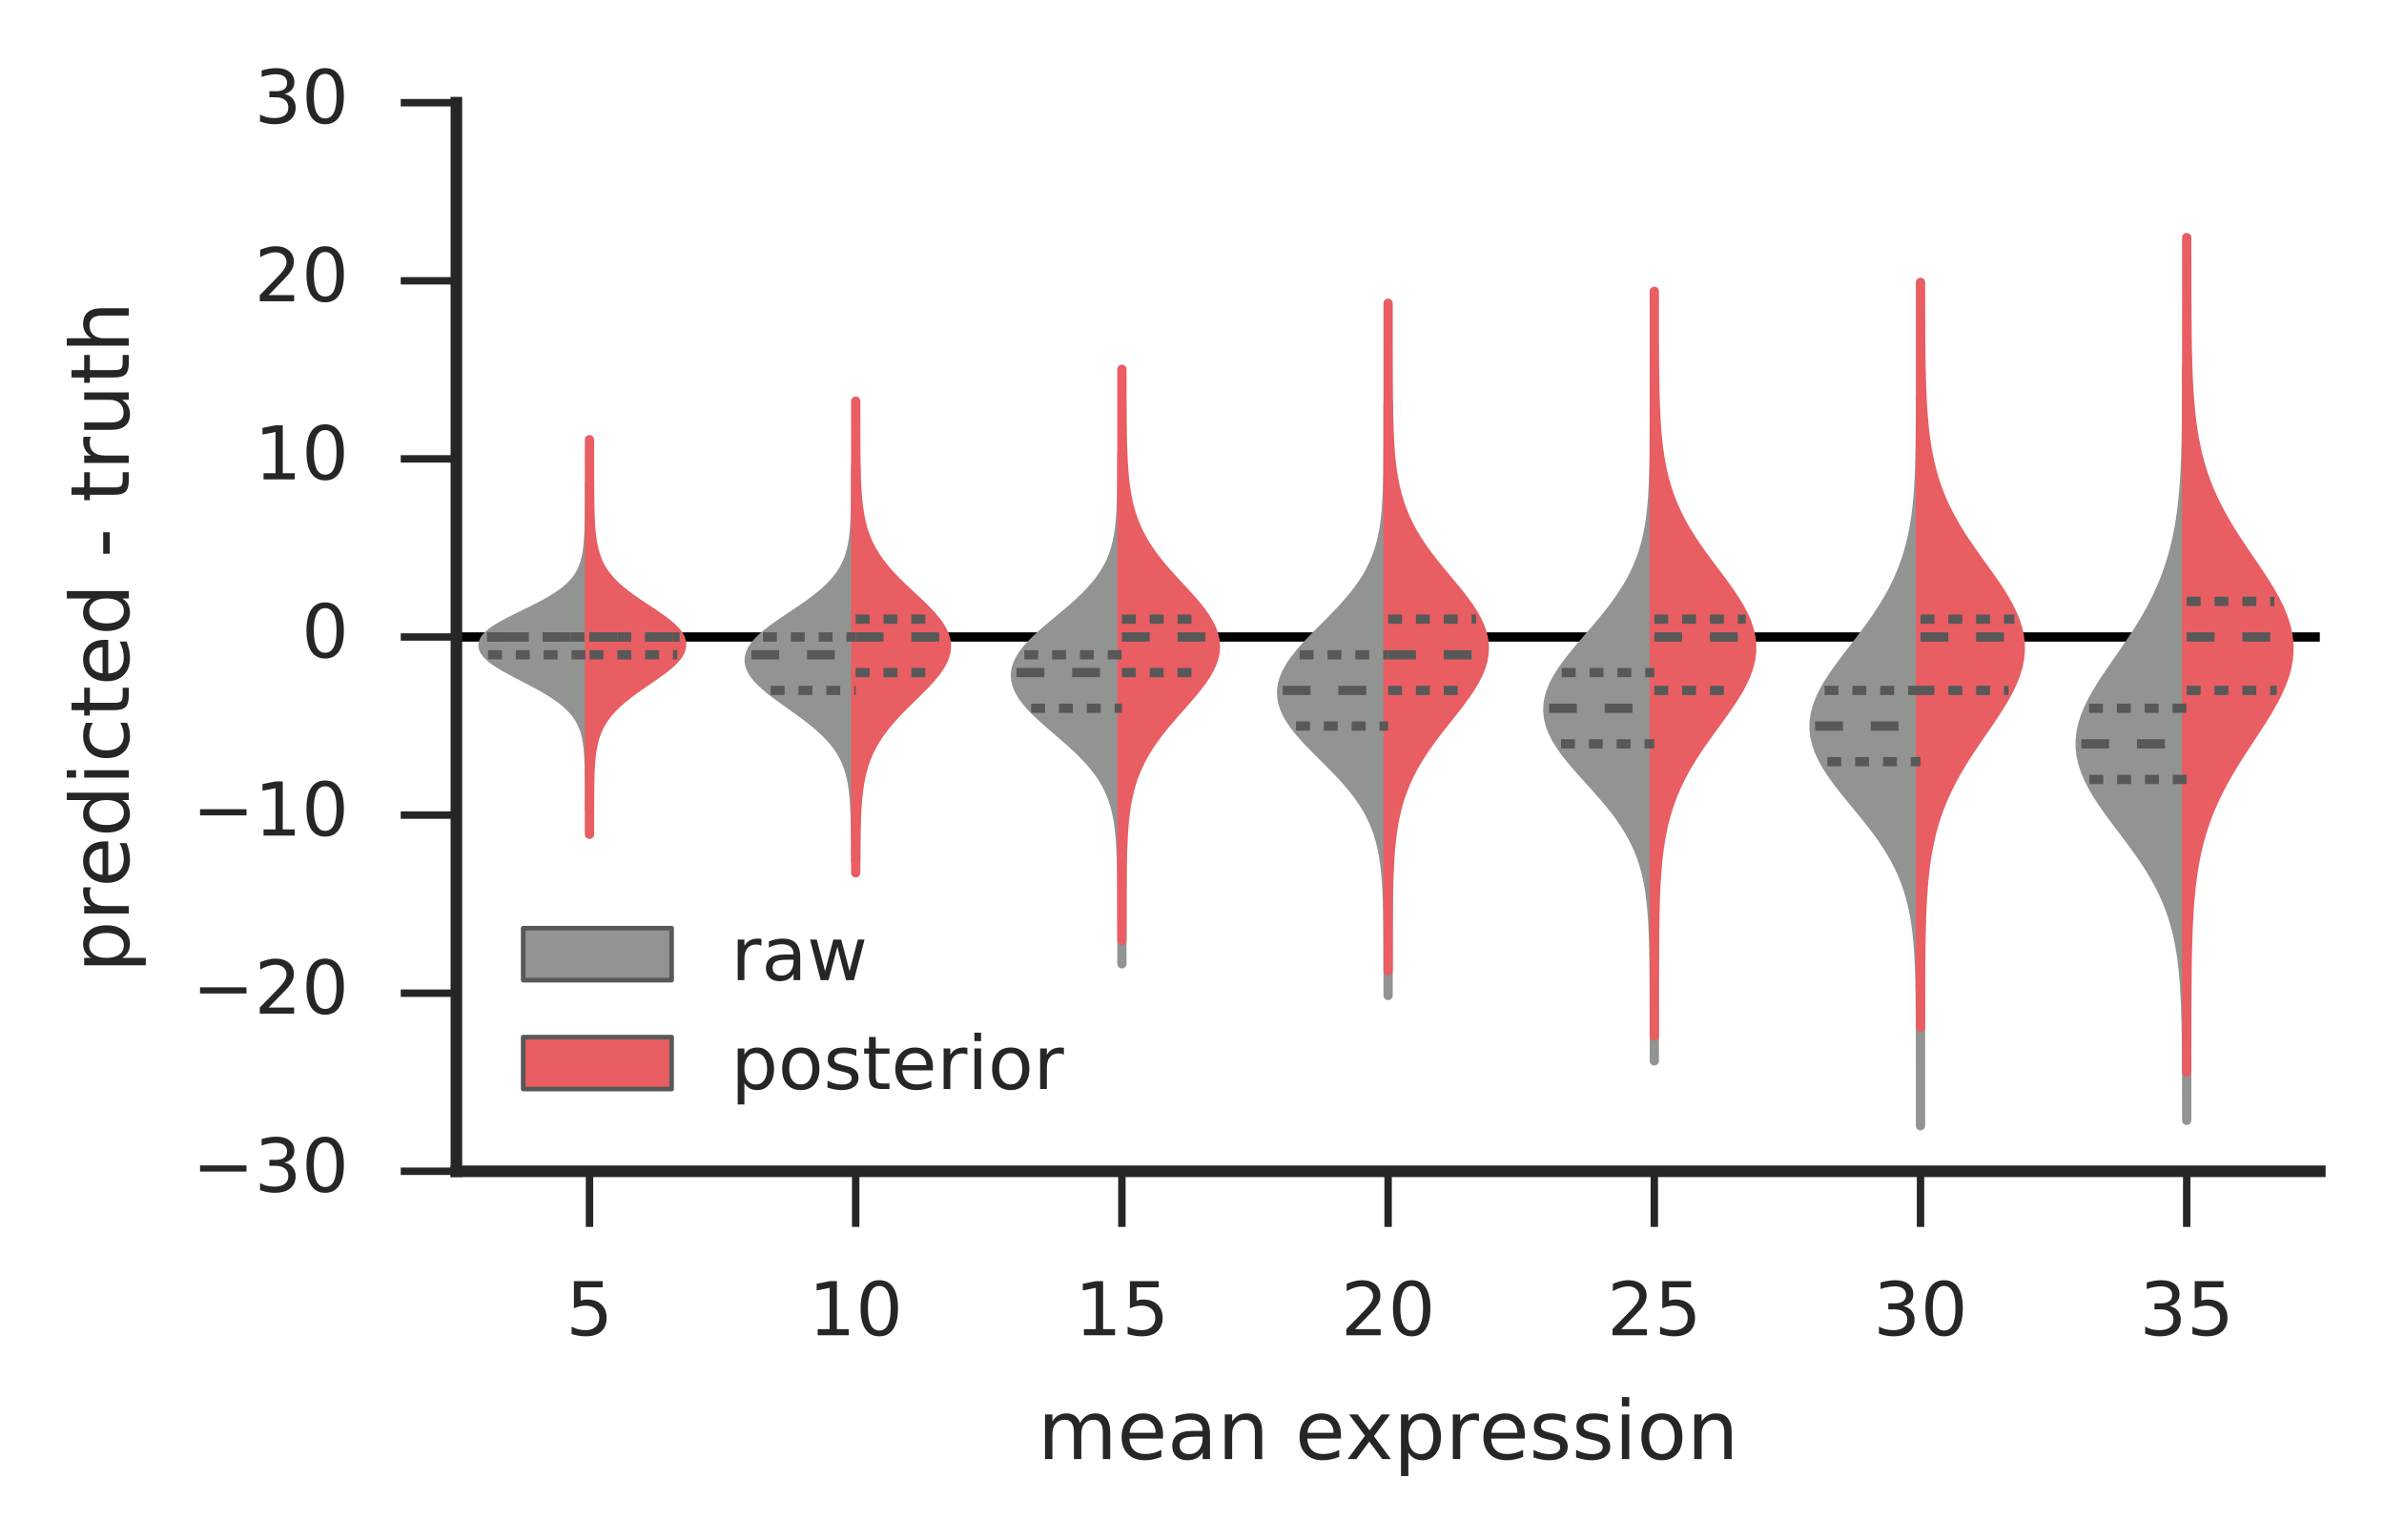 <?xml version="1.0" encoding="utf-8" standalone="no"?>
<!DOCTYPE svg PUBLIC "-//W3C//DTD SVG 1.1//EN"
  "http://www.w3.org/Graphics/SVG/1.1/DTD/svg11.dtd">
<!-- Created with matplotlib (http://matplotlib.org/) -->
<svg height="166pt" version="1.1" viewBox="0 0 257 166" width="257pt" xmlns="http://www.w3.org/2000/svg" xmlns:xlink="http://www.w3.org/1999/xlink">
 <defs>
  <style type="text/css">
*{stroke-linecap:butt;stroke-linejoin:round;stroke-miterlimit:100000;}
  </style>
 </defs>
 <g id="figure_1">
  <g id="patch_1">
   <path d="M 0 166.331 
L 257.281 166.331 
L 257.281 0 
L 0 0 
z
" style="fill:#ffffff;"/>
  </g>
  <g id="axes_1">
   <g id="patch_2">
    <path d="M 49.2 126.271 
L 250.081 126.271 
L 250.081 11.071 
L 49.2 11.071 
z
" style="fill:#ffffff;"/>
   </g>
   <g id="line2d_1">
    <path clip-path="url(#p05ec5ee51b)" d="M 49.2 68.671 
L 250.081 68.671 
" style="fill:none;stroke:#000000;stroke-linecap:round;"/>
   </g>
   <g id="matplotlib.axis_1">
    <g id="xtick_1">
     <g id="line2d_2">
      <defs>
       <path d="M 0 0 
L 0 6 
" id="mf033a038f9" style="stroke:#262626;stroke-width:0.8;"/>
      </defs>
      <g>
       <use style="fill:#262626;stroke:#262626;stroke-width:0.8;" x="63.549" xlink:href="#mf033a038f9" y="126.271"/>
      </g>
     </g>
     <g id="text_1">
      <!-- 5 -->
      <defs>
       <path d="M 10.797 72.906 
L 49.516 72.906 
L 49.516 64.594 
L 19.828 64.594 
L 19.828 46.734 
Q 21.969 47.469 24.109 47.828 
Q 26.266 48.188 28.422 48.188 
Q 40.625 48.188 47.75 41.5 
Q 54.891 34.812 54.891 23.391 
Q 54.891 11.625 47.562 5.094 
Q 40.234 -1.422 26.906 -1.422 
Q 22.312 -1.422 17.547 -0.641 
Q 12.797 0.141 7.719 1.703 
L 7.719 11.625 
Q 12.109 9.234 16.797 8.062 
Q 21.484 6.891 26.703 6.891 
Q 35.156 6.891 40.078 11.328 
Q 45.016 15.766 45.016 23.391 
Q 45.016 31 40.078 35.438 
Q 35.156 39.891 26.703 39.891 
Q 22.75 39.891 18.812 39.016 
Q 14.891 38.141 10.797 36.281 
z
" id="BitstreamVeraSans-Roman-35"/>
      </defs>
      <g style="fill:#262626;" transform="translate(61.004 143.95)scale(0.08 -0.08)">
       <use xlink:href="#BitstreamVeraSans-Roman-35"/>
      </g>
     </g>
    </g>
    <g id="xtick_2">
     <g id="line2d_3">
      <g>
       <use style="fill:#262626;stroke:#262626;stroke-width:0.8;" x="92.246" xlink:href="#mf033a038f9" y="126.271"/>
      </g>
     </g>
     <g id="text_2">
      <!-- 10 -->
      <defs>
       <path d="M 12.406 8.297 
L 28.516 8.297 
L 28.516 63.922 
L 10.984 60.406 
L 10.984 69.391 
L 28.422 72.906 
L 38.281 72.906 
L 38.281 8.297 
L 54.391 8.297 
L 54.391 0 
L 12.406 0 
z
" id="BitstreamVeraSans-Roman-31"/>
       <path d="M 31.781 66.406 
Q 24.172 66.406 20.328 58.906 
Q 16.5 51.422 16.5 36.375 
Q 16.5 21.391 20.328 13.891 
Q 24.172 6.391 31.781 6.391 
Q 39.453 6.391 43.281 13.891 
Q 47.125 21.391 47.125 36.375 
Q 47.125 51.422 43.281 58.906 
Q 39.453 66.406 31.781 66.406 
M 31.781 74.219 
Q 44.047 74.219 50.516 64.516 
Q 56.984 54.828 56.984 36.375 
Q 56.984 17.969 50.516 8.266 
Q 44.047 -1.422 31.781 -1.422 
Q 19.531 -1.422 13.062 8.266 
Q 6.594 17.969 6.594 36.375 
Q 6.594 54.828 13.062 64.516 
Q 19.531 74.219 31.781 74.219 
" id="BitstreamVeraSans-Roman-30"/>
      </defs>
      <g style="fill:#262626;" transform="translate(87.156 143.95)scale(0.08 -0.08)">
       <use xlink:href="#BitstreamVeraSans-Roman-31"/>
       <use x="63.623" xlink:href="#BitstreamVeraSans-Roman-30"/>
      </g>
     </g>
    </g>
    <g id="xtick_3">
     <g id="line2d_4">
      <g>
       <use style="fill:#262626;stroke:#262626;stroke-width:0.8;" x="120.943" xlink:href="#mf033a038f9" y="126.271"/>
      </g>
     </g>
     <g id="text_3">
      <!-- 15 -->
      <g style="fill:#262626;" transform="translate(115.853 143.95)scale(0.08 -0.08)">
       <use xlink:href="#BitstreamVeraSans-Roman-31"/>
       <use x="63.623" xlink:href="#BitstreamVeraSans-Roman-35"/>
      </g>
     </g>
    </g>
    <g id="xtick_4">
     <g id="line2d_5">
      <g>
       <use style="fill:#262626;stroke:#262626;stroke-width:0.8;" x="149.641" xlink:href="#mf033a038f9" y="126.271"/>
      </g>
     </g>
     <g id="text_4">
      <!-- 20 -->
      <defs>
       <path d="M 19.188 8.297 
L 53.609 8.297 
L 53.609 0 
L 7.328 0 
L 7.328 8.297 
Q 12.938 14.109 22.625 23.891 
Q 32.328 33.688 34.812 36.531 
Q 39.547 41.844 41.422 45.531 
Q 43.312 49.219 43.312 52.781 
Q 43.312 58.594 39.234 62.25 
Q 35.156 65.922 28.609 65.922 
Q 23.969 65.922 18.812 64.312 
Q 13.672 62.703 7.812 59.422 
L 7.812 69.391 
Q 13.766 71.781 18.938 73 
Q 24.125 74.219 28.422 74.219 
Q 39.75 74.219 46.484 68.547 
Q 53.219 62.891 53.219 53.422 
Q 53.219 48.922 51.531 44.891 
Q 49.859 40.875 45.406 35.406 
Q 44.188 33.984 37.641 27.219 
Q 31.109 20.453 19.188 8.297 
" id="BitstreamVeraSans-Roman-32"/>
      </defs>
      <g style="fill:#262626;" transform="translate(144.55 143.95)scale(0.08 -0.08)">
       <use xlink:href="#BitstreamVeraSans-Roman-32"/>
       <use x="63.623" xlink:href="#BitstreamVeraSans-Roman-30"/>
      </g>
     </g>
    </g>
    <g id="xtick_5">
     <g id="line2d_6">
      <g>
       <use style="fill:#262626;stroke:#262626;stroke-width:0.8;" x="178.338" xlink:href="#mf033a038f9" y="126.271"/>
      </g>
     </g>
     <g id="text_5">
      <!-- 25 -->
      <g style="fill:#262626;" transform="translate(173.248 143.95)scale(0.08 -0.08)">
       <use xlink:href="#BitstreamVeraSans-Roman-32"/>
       <use x="63.623" xlink:href="#BitstreamVeraSans-Roman-35"/>
      </g>
     </g>
    </g>
    <g id="xtick_6">
     <g id="line2d_7">
      <g>
       <use style="fill:#262626;stroke:#262626;stroke-width:0.8;" x="207.035" xlink:href="#mf033a038f9" y="126.271"/>
      </g>
     </g>
     <g id="text_6">
      <!-- 30 -->
      <defs>
       <path d="M 40.578 39.312 
Q 47.656 37.797 51.625 33 
Q 55.609 28.219 55.609 21.188 
Q 55.609 10.406 48.188 4.484 
Q 40.766 -1.422 27.094 -1.422 
Q 22.516 -1.422 17.656 -0.516 
Q 12.797 0.391 7.625 2.203 
L 7.625 11.719 
Q 11.719 9.328 16.594 8.109 
Q 21.484 6.891 26.812 6.891 
Q 36.078 6.891 40.938 10.547 
Q 45.797 14.203 45.797 21.188 
Q 45.797 27.641 41.281 31.266 
Q 36.766 34.906 28.719 34.906 
L 20.219 34.906 
L 20.219 43.016 
L 29.109 43.016 
Q 36.375 43.016 40.234 45.922 
Q 44.094 48.828 44.094 54.297 
Q 44.094 59.906 40.109 62.906 
Q 36.141 65.922 28.719 65.922 
Q 24.656 65.922 20.016 65.031 
Q 15.375 64.156 9.812 62.312 
L 9.812 71.094 
Q 15.438 72.656 20.344 73.438 
Q 25.25 74.219 29.594 74.219 
Q 40.828 74.219 47.359 69.109 
Q 53.906 64.016 53.906 55.328 
Q 53.906 49.266 50.438 45.094 
Q 46.969 40.922 40.578 39.312 
" id="BitstreamVeraSans-Roman-33"/>
      </defs>
      <g style="fill:#262626;" transform="translate(201.945 143.95)scale(0.08 -0.08)">
       <use xlink:href="#BitstreamVeraSans-Roman-33"/>
       <use x="63.623" xlink:href="#BitstreamVeraSans-Roman-30"/>
      </g>
     </g>
    </g>
    <g id="xtick_7">
     <g id="line2d_8">
      <g>
       <use style="fill:#262626;stroke:#262626;stroke-width:0.8;" x="235.732" xlink:href="#mf033a038f9" y="126.271"/>
      </g>
     </g>
     <g id="text_7">
      <!-- 35 -->
      <g style="fill:#262626;" transform="translate(230.642 143.95)scale(0.08 -0.08)">
       <use xlink:href="#BitstreamVeraSans-Roman-33"/>
       <use x="63.623" xlink:href="#BitstreamVeraSans-Roman-35"/>
      </g>
     </g>
    </g>
    <g id="text_8">
     <!-- mean expression -->
     <defs>
      <path id="BitstreamVeraSans-Roman-20"/>
      <path d="M 9.422 54.688 
L 18.406 54.688 
L 18.406 0 
L 9.422 0 
z
M 9.422 75.984 
L 18.406 75.984 
L 18.406 64.594 
L 9.422 64.594 
z
" id="BitstreamVeraSans-Roman-69"/>
      <path d="M 52 44.188 
Q 55.375 50.25 60.062 53.125 
Q 64.75 56 71.094 56 
Q 79.641 56 84.281 50.016 
Q 88.922 44.047 88.922 33.016 
L 88.922 0 
L 79.891 0 
L 79.891 32.719 
Q 79.891 40.578 77.094 44.375 
Q 74.312 48.188 68.609 48.188 
Q 61.625 48.188 57.562 43.547 
Q 53.516 38.922 53.516 30.906 
L 53.516 0 
L 44.484 0 
L 44.484 32.719 
Q 44.484 40.625 41.703 44.406 
Q 38.922 48.188 33.109 48.188 
Q 26.219 48.188 22.156 43.531 
Q 18.109 38.875 18.109 30.906 
L 18.109 0 
L 9.078 0 
L 9.078 54.688 
L 18.109 54.688 
L 18.109 46.188 
Q 21.188 51.219 25.484 53.609 
Q 29.781 56 35.688 56 
Q 41.656 56 45.828 52.969 
Q 50 49.953 52 44.188 
" id="BitstreamVeraSans-Roman-6d"/>
      <path d="M 30.609 48.391 
Q 23.391 48.391 19.188 42.75 
Q 14.984 37.109 14.984 27.297 
Q 14.984 17.484 19.156 11.844 
Q 23.344 6.203 30.609 6.203 
Q 37.797 6.203 41.984 11.859 
Q 46.188 17.531 46.188 27.297 
Q 46.188 37.016 41.984 42.703 
Q 37.797 48.391 30.609 48.391 
M 30.609 56 
Q 42.328 56 49.016 48.375 
Q 55.719 40.766 55.719 27.297 
Q 55.719 13.875 49.016 6.219 
Q 42.328 -1.422 30.609 -1.422 
Q 18.844 -1.422 12.172 6.219 
Q 5.516 13.875 5.516 27.297 
Q 5.516 40.766 12.172 48.375 
Q 18.844 56 30.609 56 
" id="BitstreamVeraSans-Roman-6f"/>
      <path d="M 54.891 33.016 
L 54.891 0 
L 45.906 0 
L 45.906 32.719 
Q 45.906 40.484 42.875 44.328 
Q 39.844 48.188 33.797 48.188 
Q 26.516 48.188 22.312 43.547 
Q 18.109 38.922 18.109 30.906 
L 18.109 0 
L 9.078 0 
L 9.078 54.688 
L 18.109 54.688 
L 18.109 46.188 
Q 21.344 51.125 25.703 53.562 
Q 30.078 56 35.797 56 
Q 45.219 56 50.047 50.172 
Q 54.891 44.344 54.891 33.016 
" id="BitstreamVeraSans-Roman-6e"/>
      <path d="M 56.203 29.594 
L 56.203 25.203 
L 14.891 25.203 
Q 15.484 15.922 20.484 11.062 
Q 25.484 6.203 34.422 6.203 
Q 39.594 6.203 44.453 7.469 
Q 49.312 8.734 54.109 11.281 
L 54.109 2.781 
Q 49.266 0.734 44.188 -0.344 
Q 39.109 -1.422 33.891 -1.422 
Q 20.797 -1.422 13.156 6.188 
Q 5.516 13.812 5.516 26.812 
Q 5.516 40.234 12.766 48.109 
Q 20.016 56 32.328 56 
Q 43.359 56 49.781 48.891 
Q 56.203 41.797 56.203 29.594 
M 47.219 32.234 
Q 47.125 39.594 43.094 43.984 
Q 39.062 48.391 32.422 48.391 
Q 24.906 48.391 20.391 44.141 
Q 15.875 39.891 15.188 32.172 
z
" id="BitstreamVeraSans-Roman-65"/>
      <path d="M 18.109 8.203 
L 18.109 -20.797 
L 9.078 -20.797 
L 9.078 54.688 
L 18.109 54.688 
L 18.109 46.391 
Q 20.953 51.266 25.266 53.625 
Q 29.594 56 35.594 56 
Q 45.562 56 51.781 48.094 
Q 58.016 40.188 58.016 27.297 
Q 58.016 14.406 51.781 6.484 
Q 45.562 -1.422 35.594 -1.422 
Q 29.594 -1.422 25.266 0.953 
Q 20.953 3.328 18.109 8.203 
M 48.688 27.297 
Q 48.688 37.203 44.609 42.844 
Q 40.531 48.484 33.406 48.484 
Q 26.266 48.484 22.188 42.844 
Q 18.109 37.203 18.109 27.297 
Q 18.109 17.391 22.188 11.75 
Q 26.266 6.109 33.406 6.109 
Q 40.531 6.109 44.609 11.75 
Q 48.688 17.391 48.688 27.297 
" id="BitstreamVeraSans-Roman-70"/>
      <path d="M 41.109 46.297 
Q 39.594 47.172 37.812 47.578 
Q 36.031 48 33.891 48 
Q 26.266 48 22.188 43.047 
Q 18.109 38.094 18.109 28.812 
L 18.109 0 
L 9.078 0 
L 9.078 54.688 
L 18.109 54.688 
L 18.109 46.188 
Q 20.953 51.172 25.484 53.578 
Q 30.031 56 36.531 56 
Q 37.453 56 38.578 55.875 
Q 39.703 55.766 41.062 55.516 
z
" id="BitstreamVeraSans-Roman-72"/>
      <path d="M 34.281 27.484 
Q 23.391 27.484 19.188 25 
Q 14.984 22.516 14.984 16.5 
Q 14.984 11.719 18.141 8.906 
Q 21.297 6.109 26.703 6.109 
Q 34.188 6.109 38.703 11.406 
Q 43.219 16.703 43.219 25.484 
L 43.219 27.484 
z
M 52.203 31.203 
L 52.203 0 
L 43.219 0 
L 43.219 8.297 
Q 40.141 3.328 35.547 0.953 
Q 30.953 -1.422 24.312 -1.422 
Q 15.922 -1.422 10.953 3.297 
Q 6 8.016 6 15.922 
Q 6 25.141 12.172 29.828 
Q 18.359 34.516 30.609 34.516 
L 43.219 34.516 
L 43.219 35.406 
Q 43.219 41.609 39.141 45 
Q 35.062 48.391 27.688 48.391 
Q 23 48.391 18.547 47.266 
Q 14.109 46.141 10.016 43.891 
L 10.016 52.203 
Q 14.938 54.109 19.578 55.047 
Q 24.219 56 28.609 56 
Q 40.484 56 46.344 49.844 
Q 52.203 43.703 52.203 31.203 
" id="BitstreamVeraSans-Roman-61"/>
      <path d="M 54.891 54.688 
L 35.109 28.078 
L 55.906 0 
L 45.312 0 
L 29.391 21.484 
L 13.484 0 
L 2.875 0 
L 24.125 28.609 
L 4.688 54.688 
L 15.281 54.688 
L 29.781 35.203 
L 44.281 54.688 
z
" id="BitstreamVeraSans-Roman-78"/>
      <path d="M 44.281 53.078 
L 44.281 44.578 
Q 40.484 46.531 36.375 47.5 
Q 32.281 48.484 27.875 48.484 
Q 21.188 48.484 17.844 46.438 
Q 14.5 44.391 14.5 40.281 
Q 14.5 37.156 16.891 35.375 
Q 19.281 33.594 26.516 31.984 
L 29.594 31.297 
Q 39.156 29.25 43.188 25.516 
Q 47.219 21.781 47.219 15.094 
Q 47.219 7.469 41.188 3.016 
Q 35.156 -1.422 24.609 -1.422 
Q 20.219 -1.422 15.453 -0.562 
Q 10.688 0.297 5.422 2 
L 5.422 11.281 
Q 10.406 8.688 15.234 7.391 
Q 20.062 6.109 24.812 6.109 
Q 31.156 6.109 34.562 8.281 
Q 37.984 10.453 37.984 14.406 
Q 37.984 18.062 35.516 20.016 
Q 33.062 21.969 24.703 23.781 
L 21.578 24.516 
Q 13.234 26.266 9.516 29.906 
Q 5.812 33.547 5.812 39.891 
Q 5.812 47.609 11.281 51.797 
Q 16.75 56 26.812 56 
Q 31.781 56 36.172 55.266 
Q 40.578 54.547 44.281 53.078 
" id="BitstreamVeraSans-Roman-73"/>
     </defs>
     <g style="fill:#262626;" transform="translate(111.858 157.3)scale(0.088 -0.088)">
      <use xlink:href="#BitstreamVeraSans-Roman-6d"/>
      <use x="97.412" xlink:href="#BitstreamVeraSans-Roman-65"/>
      <use x="158.936" xlink:href="#BitstreamVeraSans-Roman-61"/>
      <use x="220.215" xlink:href="#BitstreamVeraSans-Roman-6e"/>
      <use x="283.594" xlink:href="#BitstreamVeraSans-Roman-20"/>
      <use x="315.381" xlink:href="#BitstreamVeraSans-Roman-65"/>
      <use x="376.889" xlink:href="#BitstreamVeraSans-Roman-78"/>
      <use x="436.068" xlink:href="#BitstreamVeraSans-Roman-70"/>
      <use x="499.545" xlink:href="#BitstreamVeraSans-Roman-72"/>
      <use x="540.627" xlink:href="#BitstreamVeraSans-Roman-65"/>
      <use x="602.15" xlink:href="#BitstreamVeraSans-Roman-73"/>
      <use x="654.25" xlink:href="#BitstreamVeraSans-Roman-73"/>
      <use x="706.35" xlink:href="#BitstreamVeraSans-Roman-69"/>
      <use x="734.133" xlink:href="#BitstreamVeraSans-Roman-6f"/>
      <use x="795.314" xlink:href="#BitstreamVeraSans-Roman-6e"/>
     </g>
    </g>
   </g>
   <g id="matplotlib.axis_2">
    <g id="ytick_1">
     <g id="line2d_9">
      <defs>
       <path d="M 0 0 
L -6 0 
" id="medb701dfd9" style="stroke:#262626;stroke-width:0.8;"/>
      </defs>
      <g>
       <use style="fill:#262626;stroke:#262626;stroke-width:0.8;" x="49.2" xlink:href="#medb701dfd9" y="126.271"/>
      </g>
     </g>
     <g id="text_9">
      <!-- −30 -->
      <defs>
       <path d="M 10.594 35.5 
L 73.188 35.5 
L 73.188 27.203 
L 10.594 27.203 
z
" id="BitstreamVeraSans-Roman-2212"/>
      </defs>
      <g style="fill:#262626;" transform="translate(20.717 128.479)scale(0.08 -0.08)">
       <use xlink:href="#BitstreamVeraSans-Roman-2212"/>
       <use x="83.789" xlink:href="#BitstreamVeraSans-Roman-33"/>
       <use x="147.412" xlink:href="#BitstreamVeraSans-Roman-30"/>
      </g>
     </g>
    </g>
    <g id="ytick_2">
     <g id="line2d_10">
      <g>
       <use style="fill:#262626;stroke:#262626;stroke-width:0.8;" x="49.2" xlink:href="#medb701dfd9" y="107.071"/>
      </g>
     </g>
     <g id="text_10">
      <!-- −20 -->
      <g style="fill:#262626;" transform="translate(20.717 109.279)scale(0.08 -0.08)">
       <use xlink:href="#BitstreamVeraSans-Roman-2212"/>
       <use x="83.789" xlink:href="#BitstreamVeraSans-Roman-32"/>
       <use x="147.412" xlink:href="#BitstreamVeraSans-Roman-30"/>
      </g>
     </g>
    </g>
    <g id="ytick_3">
     <g id="line2d_11">
      <g>
       <use style="fill:#262626;stroke:#262626;stroke-width:0.8;" x="49.2" xlink:href="#medb701dfd9" y="87.871"/>
      </g>
     </g>
     <g id="text_11">
      <!-- −10 -->
      <g style="fill:#262626;" transform="translate(20.717 90.079)scale(0.08 -0.08)">
       <use xlink:href="#BitstreamVeraSans-Roman-2212"/>
       <use x="83.789" xlink:href="#BitstreamVeraSans-Roman-31"/>
       <use x="147.412" xlink:href="#BitstreamVeraSans-Roman-30"/>
      </g>
     </g>
    </g>
    <g id="ytick_4">
     <g id="line2d_12">
      <g>
       <use style="fill:#262626;stroke:#262626;stroke-width:0.8;" x="49.2" xlink:href="#medb701dfd9" y="68.671"/>
      </g>
     </g>
     <g id="text_12">
      <!-- 0 -->
      <g style="fill:#262626;" transform="translate(32.511 70.879)scale(0.08 -0.08)">
       <use xlink:href="#BitstreamVeraSans-Roman-30"/>
      </g>
     </g>
    </g>
    <g id="ytick_5">
     <g id="line2d_13">
      <g>
       <use style="fill:#262626;stroke:#262626;stroke-width:0.8;" x="49.2" xlink:href="#medb701dfd9" y="49.471"/>
      </g>
     </g>
     <g id="text_13">
      <!-- 10 -->
      <g style="fill:#262626;" transform="translate(27.421 51.679)scale(0.08 -0.08)">
       <use xlink:href="#BitstreamVeraSans-Roman-31"/>
       <use x="63.623" xlink:href="#BitstreamVeraSans-Roman-30"/>
      </g>
     </g>
    </g>
    <g id="ytick_6">
     <g id="line2d_14">
      <g>
       <use style="fill:#262626;stroke:#262626;stroke-width:0.8;" x="49.2" xlink:href="#medb701dfd9" y="30.271"/>
      </g>
     </g>
     <g id="text_14">
      <!-- 20 -->
      <g style="fill:#262626;" transform="translate(27.421 32.479)scale(0.08 -0.08)">
       <use xlink:href="#BitstreamVeraSans-Roman-32"/>
       <use x="63.623" xlink:href="#BitstreamVeraSans-Roman-30"/>
      </g>
     </g>
    </g>
    <g id="ytick_7">
     <g id="line2d_15">
      <g>
       <use style="fill:#262626;stroke:#262626;stroke-width:0.8;" x="49.2" xlink:href="#medb701dfd9" y="11.071"/>
      </g>
     </g>
     <g id="text_15">
      <!-- 30 -->
      <g style="fill:#262626;" transform="translate(27.421 13.279)scale(0.08 -0.08)">
       <use xlink:href="#BitstreamVeraSans-Roman-33"/>
       <use x="63.623" xlink:href="#BitstreamVeraSans-Roman-30"/>
      </g>
     </g>
    </g>
    <g id="text_16">
     <!-- predicted - truth -->
     <defs>
      <path d="M 18.312 70.219 
L 18.312 54.688 
L 36.812 54.688 
L 36.812 47.703 
L 18.312 47.703 
L 18.312 18.016 
Q 18.312 11.328 20.141 9.422 
Q 21.969 7.516 27.594 7.516 
L 36.812 7.516 
L 36.812 0 
L 27.594 0 
Q 17.188 0 13.234 3.875 
Q 9.281 7.766 9.281 18.016 
L 9.281 47.703 
L 2.688 47.703 
L 2.688 54.688 
L 9.281 54.688 
L 9.281 70.219 
z
" id="BitstreamVeraSans-Roman-74"/>
      <path d="M 4.891 31.391 
L 31.203 31.391 
L 31.203 23.391 
L 4.891 23.391 
z
" id="BitstreamVeraSans-Roman-2d"/>
      <path d="M 8.5 21.578 
L 8.5 54.688 
L 17.484 54.688 
L 17.484 21.922 
Q 17.484 14.156 20.5 10.266 
Q 23.531 6.391 29.594 6.391 
Q 36.859 6.391 41.078 11.031 
Q 45.312 15.672 45.312 23.688 
L 45.312 54.688 
L 54.297 54.688 
L 54.297 0 
L 45.312 0 
L 45.312 8.406 
Q 42.047 3.422 37.719 1 
Q 33.406 -1.422 27.688 -1.422 
Q 18.266 -1.422 13.375 4.438 
Q 8.5 10.297 8.5 21.578 
" id="BitstreamVeraSans-Roman-75"/>
      <path d="M 45.406 46.391 
L 45.406 75.984 
L 54.391 75.984 
L 54.391 0 
L 45.406 0 
L 45.406 8.203 
Q 42.578 3.328 38.25 0.953 
Q 33.938 -1.422 27.875 -1.422 
Q 17.969 -1.422 11.734 6.484 
Q 5.516 14.406 5.516 27.297 
Q 5.516 40.188 11.734 48.094 
Q 17.969 56 27.875 56 
Q 33.938 56 38.25 53.625 
Q 42.578 51.266 45.406 46.391 
M 14.797 27.297 
Q 14.797 17.391 18.875 11.75 
Q 22.953 6.109 30.078 6.109 
Q 37.203 6.109 41.297 11.75 
Q 45.406 17.391 45.406 27.297 
Q 45.406 37.203 41.297 42.844 
Q 37.203 48.484 30.078 48.484 
Q 22.953 48.484 18.875 42.844 
Q 14.797 37.203 14.797 27.297 
" id="BitstreamVeraSans-Roman-64"/>
      <path d="M 48.781 52.594 
L 48.781 44.188 
Q 44.969 46.297 41.141 47.344 
Q 37.312 48.391 33.406 48.391 
Q 24.656 48.391 19.812 42.844 
Q 14.984 37.312 14.984 27.297 
Q 14.984 17.281 19.812 11.734 
Q 24.656 6.203 33.406 6.203 
Q 37.312 6.203 41.141 7.25 
Q 44.969 8.297 48.781 10.406 
L 48.781 2.094 
Q 45.016 0.344 40.984 -0.531 
Q 36.969 -1.422 32.422 -1.422 
Q 20.062 -1.422 12.781 6.344 
Q 5.516 14.109 5.516 27.297 
Q 5.516 40.672 12.859 48.328 
Q 20.219 56 33.016 56 
Q 37.156 56 41.109 55.141 
Q 45.062 54.297 48.781 52.594 
" id="BitstreamVeraSans-Roman-63"/>
      <path d="M 54.891 33.016 
L 54.891 0 
L 45.906 0 
L 45.906 32.719 
Q 45.906 40.484 42.875 44.328 
Q 39.844 48.188 33.797 48.188 
Q 26.516 48.188 22.312 43.547 
Q 18.109 38.922 18.109 30.906 
L 18.109 0 
L 9.078 0 
L 9.078 75.984 
L 18.109 75.984 
L 18.109 46.188 
Q 21.344 51.125 25.703 53.562 
Q 30.078 56 35.797 56 
Q 45.219 56 50.047 50.172 
Q 54.891 44.344 54.891 33.016 
" id="BitstreamVeraSans-Roman-68"/>
     </defs>
     <g style="fill:#262626;" transform="translate(13.887 104.86)rotate(-90.0)scale(0.088 -0.088)">
      <use xlink:href="#BitstreamVeraSans-Roman-70"/>
      <use x="63.477" xlink:href="#BitstreamVeraSans-Roman-72"/>
      <use x="104.559" xlink:href="#BitstreamVeraSans-Roman-65"/>
      <use x="166.082" xlink:href="#BitstreamVeraSans-Roman-64"/>
      <use x="229.559" xlink:href="#BitstreamVeraSans-Roman-69"/>
      <use x="257.342" xlink:href="#BitstreamVeraSans-Roman-63"/>
      <use x="312.322" xlink:href="#BitstreamVeraSans-Roman-74"/>
      <use x="351.531" xlink:href="#BitstreamVeraSans-Roman-65"/>
      <use x="413.055" xlink:href="#BitstreamVeraSans-Roman-64"/>
      <use x="476.531" xlink:href="#BitstreamVeraSans-Roman-20"/>
      <use x="508.318" xlink:href="#BitstreamVeraSans-Roman-2d"/>
      <use x="544.402" xlink:href="#BitstreamVeraSans-Roman-20"/>
      <use x="576.189" xlink:href="#BitstreamVeraSans-Roman-74"/>
      <use x="615.398" xlink:href="#BitstreamVeraSans-Roman-72"/>
      <use x="656.512" xlink:href="#BitstreamVeraSans-Roman-75"/>
      <use x="719.891" xlink:href="#BitstreamVeraSans-Roman-74"/>
      <use x="759.1" xlink:href="#BitstreamVeraSans-Roman-68"/>
     </g>
    </g>
   </g>
   <g id="PolyCollection_1">
    <defs>
     <path d="M 63.549 -79.109 
L 63.548 -79.109 
L 63.548 -79.464 
L 63.548 -79.819 
L 63.547 -80.175 
L 63.547 -80.53 
L 63.546 -80.885 
L 63.545 -81.241 
L 63.543 -81.596 
L 63.541 -81.952 
L 63.539 -82.307 
L 63.535 -82.662 
L 63.53 -83.018 
L 63.524 -83.373 
L 63.516 -83.728 
L 63.505 -84.084 
L 63.491 -84.439 
L 63.474 -84.794 
L 63.451 -85.15 
L 63.422 -85.505 
L 63.386 -85.861 
L 63.34 -86.216 
L 63.283 -86.571 
L 63.212 -86.927 
L 63.125 -87.282 
L 63.019 -87.637 
L 62.891 -87.993 
L 62.736 -88.348 
L 62.553 -88.704 
L 62.336 -89.059 
L 62.083 -89.414 
L 61.789 -89.77 
L 61.453 -90.125 
L 61.071 -90.48 
L 60.641 -90.836 
L 60.164 -91.191 
L 59.64 -91.546 
L 59.072 -91.902 
L 58.464 -92.257 
L 57.821 -92.613 
L 57.153 -92.968 
L 56.47 -93.323 
L 55.785 -93.679 
L 55.112 -94.034 
L 54.466 -94.389 
L 53.865 -94.745 
L 53.326 -95.1 
L 52.865 -95.455 
L 52.497 -95.811 
L 52.236 -96.166 
L 52.092 -96.522 
L 52.07 -96.877 
L 52.174 -97.232 
L 52.401 -97.588 
L 52.745 -97.943 
L 53.194 -98.298 
L 53.736 -98.654 
L 54.352 -99.009 
L 55.025 -99.364 
L 55.734 -99.72 
L 56.462 -100.075 
L 57.189 -100.431 
L 57.9 -100.786 
L 58.582 -101.141 
L 59.223 -101.497 
L 59.815 -101.852 
L 60.355 -102.207 
L 60.839 -102.563 
L 61.267 -102.918 
L 61.641 -103.274 
L 61.964 -103.629 
L 62.24 -103.984 
L 62.473 -104.34 
L 62.669 -104.695 
L 62.833 -105.05 
L 62.968 -105.406 
L 63.079 -105.761 
L 63.17 -106.116 
L 63.244 -106.472 
L 63.305 -106.827 
L 63.353 -107.183 
L 63.393 -107.538 
L 63.425 -107.893 
L 63.451 -108.249 
L 63.472 -108.604 
L 63.488 -108.959 
L 63.501 -109.315 
L 63.512 -109.67 
L 63.52 -110.025 
L 63.527 -110.381 
L 63.532 -110.736 
L 63.536 -111.092 
L 63.539 -111.447 
L 63.542 -111.802 
L 63.544 -112.158 
L 63.545 -112.513 
L 63.546 -112.868 
L 63.547 -113.224 
L 63.548 -113.579 
L 63.548 -113.935 
L 63.548 -114.29 
L 63.549 -114.29 
L 63.549 -114.29 
L 63.549 -113.935 
L 63.549 -113.579 
L 63.549 -113.224 
L 63.549 -112.868 
L 63.549 -112.513 
L 63.549 -112.158 
L 63.549 -111.802 
L 63.549 -111.447 
L 63.549 -111.092 
L 63.549 -110.736 
L 63.549 -110.381 
L 63.549 -110.025 
L 63.549 -109.67 
L 63.549 -109.315 
L 63.549 -108.959 
L 63.549 -108.604 
L 63.549 -108.249 
L 63.549 -107.893 
L 63.549 -107.538 
L 63.549 -107.183 
L 63.549 -106.827 
L 63.549 -106.472 
L 63.549 -106.116 
L 63.549 -105.761 
L 63.549 -105.406 
L 63.549 -105.05 
L 63.549 -104.695 
L 63.549 -104.34 
L 63.549 -103.984 
L 63.549 -103.629 
L 63.549 -103.274 
L 63.549 -102.918 
L 63.549 -102.563 
L 63.549 -102.207 
L 63.549 -101.852 
L 63.549 -101.497 
L 63.549 -101.141 
L 63.549 -100.786 
L 63.549 -100.431 
L 63.549 -100.075 
L 63.549 -99.72 
L 63.549 -99.364 
L 63.549 -99.009 
L 63.549 -98.654 
L 63.549 -98.298 
L 63.549 -97.943 
L 63.549 -97.588 
L 63.549 -97.232 
L 63.549 -96.877 
L 63.549 -96.522 
L 63.549 -96.166 
L 63.549 -95.811 
L 63.549 -95.455 
L 63.549 -95.1 
L 63.549 -94.745 
L 63.549 -94.389 
L 63.549 -94.034 
L 63.549 -93.679 
L 63.549 -93.323 
L 63.549 -92.968 
L 63.549 -92.613 
L 63.549 -92.257 
L 63.549 -91.902 
L 63.549 -91.546 
L 63.549 -91.191 
L 63.549 -90.836 
L 63.549 -90.48 
L 63.549 -90.125 
L 63.549 -89.77 
L 63.549 -89.414 
L 63.549 -89.059 
L 63.549 -88.704 
L 63.549 -88.348 
L 63.549 -87.993 
L 63.549 -87.637 
L 63.549 -87.282 
L 63.549 -86.927 
L 63.549 -86.571 
L 63.549 -86.216 
L 63.549 -85.861 
L 63.549 -85.505 
L 63.549 -85.15 
L 63.549 -84.794 
L 63.549 -84.439 
L 63.549 -84.084 
L 63.549 -83.728 
L 63.549 -83.373 
L 63.549 -83.018 
L 63.549 -82.662 
L 63.549 -82.307 
L 63.549 -81.952 
L 63.549 -81.596 
L 63.549 -81.241 
L 63.549 -80.885 
L 63.549 -80.53 
L 63.549 -80.175 
L 63.549 -79.819 
L 63.549 -79.464 
L 63.549 -79.109 
z
" id="mcb24597b78" style="stroke:#929492;"/>
    </defs>
    <g clip-path="url(#p05ec5ee51b)">
     <use style="fill:#929492;stroke:#929492;" x="0.0" xlink:href="#mcb24597b78" y="166.331"/>
    </g>
   </g>
   <g id="PolyCollection_2">
    <defs>
     <path d="M 63.549 -76.394 
L 63.549 -76.394 
L 63.549 -76.823 
L 63.549 -77.253 
L 63.549 -77.683 
L 63.549 -78.112 
L 63.549 -78.542 
L 63.549 -78.972 
L 63.549 -79.401 
L 63.549 -79.831 
L 63.549 -80.26 
L 63.549 -80.69 
L 63.549 -81.12 
L 63.549 -81.549 
L 63.549 -81.979 
L 63.549 -82.408 
L 63.549 -82.838 
L 63.549 -83.268 
L 63.549 -83.697 
L 63.549 -84.127 
L 63.549 -84.556 
L 63.549 -84.986 
L 63.549 -85.416 
L 63.549 -85.845 
L 63.549 -86.275 
L 63.549 -86.704 
L 63.549 -87.134 
L 63.549 -87.564 
L 63.549 -87.993 
L 63.549 -88.423 
L 63.549 -88.852 
L 63.549 -89.282 
L 63.549 -89.712 
L 63.549 -90.141 
L 63.549 -90.571 
L 63.549 -91 
L 63.549 -91.43 
L 63.549 -91.86 
L 63.549 -92.289 
L 63.549 -92.719 
L 63.549 -93.148 
L 63.549 -93.578 
L 63.549 -94.008 
L 63.549 -94.437 
L 63.549 -94.867 
L 63.549 -95.296 
L 63.549 -95.726 
L 63.549 -96.156 
L 63.549 -96.585 
L 63.549 -97.015 
L 63.549 -97.444 
L 63.549 -97.874 
L 63.549 -98.304 
L 63.549 -98.733 
L 63.549 -99.163 
L 63.549 -99.592 
L 63.549 -100.022 
L 63.549 -100.452 
L 63.549 -100.881 
L 63.549 -101.311 
L 63.549 -101.74 
L 63.549 -102.17 
L 63.549 -102.6 
L 63.549 -103.029 
L 63.549 -103.459 
L 63.549 -103.888 
L 63.549 -104.318 
L 63.549 -104.748 
L 63.549 -105.177 
L 63.549 -105.607 
L 63.549 -106.037 
L 63.549 -106.466 
L 63.549 -106.896 
L 63.549 -107.325 
L 63.549 -107.755 
L 63.549 -108.185 
L 63.549 -108.614 
L 63.549 -109.044 
L 63.549 -109.473 
L 63.549 -109.903 
L 63.549 -110.333 
L 63.549 -110.762 
L 63.549 -111.192 
L 63.549 -111.621 
L 63.549 -112.051 
L 63.549 -112.481 
L 63.549 -112.91 
L 63.549 -113.34 
L 63.549 -113.769 
L 63.549 -114.199 
L 63.549 -114.629 
L 63.549 -115.058 
L 63.549 -115.488 
L 63.549 -115.917 
L 63.549 -116.347 
L 63.549 -116.777 
L 63.549 -117.206 
L 63.549 -117.636 
L 63.549 -118.065 
L 63.549 -118.495 
L 63.549 -118.925 
L 63.549 -118.925 
L 63.549 -118.925 
L 63.549 -118.495 
L 63.55 -118.065 
L 63.55 -117.636 
L 63.55 -117.206 
L 63.551 -116.777 
L 63.551 -116.347 
L 63.552 -115.917 
L 63.553 -115.488 
L 63.554 -115.058 
L 63.555 -114.629 
L 63.557 -114.199 
L 63.56 -113.769 
L 63.563 -113.34 
L 63.567 -112.91 
L 63.572 -112.481 
L 63.578 -112.051 
L 63.587 -111.621 
L 63.597 -111.192 
L 63.611 -110.762 
L 63.629 -110.333 
L 63.651 -109.903 
L 63.679 -109.473 
L 63.714 -109.044 
L 63.758 -108.614 
L 63.813 -108.185 
L 63.882 -107.755 
L 63.966 -107.325 
L 64.07 -106.896 
L 64.196 -106.466 
L 64.348 -106.037 
L 64.531 -105.607 
L 64.749 -105.177 
L 65.006 -104.748 
L 65.306 -104.318 
L 65.653 -103.888 
L 66.049 -103.459 
L 66.496 -103.029 
L 66.993 -102.6 
L 67.538 -102.17 
L 68.124 -101.74 
L 68.744 -101.311 
L 69.387 -100.881 
L 70.039 -100.452 
L 70.683 -100.022 
L 71.301 -99.592 
L 71.875 -99.163 
L 72.385 -98.733 
L 72.815 -98.304 
L 73.147 -97.874 
L 73.372 -97.444 
L 73.481 -97.015 
L 73.47 -96.585 
L 73.341 -96.156 
L 73.101 -95.726 
L 72.758 -95.296 
L 72.327 -94.867 
L 71.823 -94.437 
L 71.263 -94.008 
L 70.664 -93.578 
L 70.043 -93.148 
L 69.417 -92.719 
L 68.798 -92.289 
L 68.199 -91.86 
L 67.63 -91.43 
L 67.097 -91 
L 66.605 -90.571 
L 66.158 -90.141 
L 65.757 -89.712 
L 65.401 -89.282 
L 65.088 -88.852 
L 64.818 -88.423 
L 64.586 -87.993 
L 64.389 -87.564 
L 64.224 -87.134 
L 64.086 -86.704 
L 63.973 -86.275 
L 63.881 -85.845 
L 63.807 -85.416 
L 63.748 -84.986 
L 63.701 -84.556 
L 63.664 -84.127 
L 63.635 -83.697 
L 63.614 -83.268 
L 63.597 -82.838 
L 63.584 -82.408 
L 63.575 -81.979 
L 63.568 -81.549 
L 63.563 -81.12 
L 63.559 -80.69 
L 63.556 -80.26 
L 63.554 -79.831 
L 63.553 -79.401 
L 63.552 -78.972 
L 63.551 -78.542 
L 63.551 -78.112 
L 63.55 -77.683 
L 63.55 -77.253 
L 63.55 -76.823 
L 63.549 -76.394 
z
" id="ma0149087bd" style="stroke:#e85e62;"/>
    </defs>
    <g clip-path="url(#p05ec5ee51b)">
     <use style="fill:#e85e62;stroke:#e85e62;" x="0.0" xlink:href="#ma0149087bd" y="166.331"/>
    </g>
   </g>
   <g id="PolyCollection_3">
    <defs>
     <path d="M 92.246 -73.499 
L 92.243 -73.499 
L 92.242 -73.929 
L 92.241 -74.359 
L 92.239 -74.789 
L 92.237 -75.219 
L 92.234 -75.649 
L 92.231 -76.079 
L 92.226 -76.509 
L 92.22 -76.938 
L 92.212 -77.368 
L 92.203 -77.798 
L 92.191 -78.228 
L 92.176 -78.658 
L 92.158 -79.088 
L 92.135 -79.518 
L 92.108 -79.948 
L 92.074 -80.378 
L 92.032 -80.808 
L 91.981 -81.237 
L 91.92 -81.667 
L 91.846 -82.097 
L 91.758 -82.527 
L 91.652 -82.957 
L 91.527 -83.387 
L 91.38 -83.817 
L 91.208 -84.247 
L 91.008 -84.677 
L 90.778 -85.107 
L 90.515 -85.536 
L 90.217 -85.966 
L 89.882 -86.396 
L 89.509 -86.826 
L 89.098 -87.256 
L 88.649 -87.686 
L 88.163 -88.116 
L 87.644 -88.546 
L 87.094 -88.976 
L 86.52 -89.406 
L 85.927 -89.835 
L 85.324 -90.265 
L 84.718 -90.695 
L 84.12 -91.125 
L 83.539 -91.555 
L 82.986 -91.985 
L 82.473 -92.415 
L 82.011 -92.845 
L 81.608 -93.275 
L 81.275 -93.705 
L 81.02 -94.134 
L 80.849 -94.564 
L 80.767 -94.994 
L 80.777 -95.424 
L 80.88 -95.854 
L 81.073 -96.284 
L 81.354 -96.714 
L 81.715 -97.144 
L 82.149 -97.574 
L 82.648 -98.003 
L 83.198 -98.433 
L 83.791 -98.863 
L 84.412 -99.293 
L 85.05 -99.723 
L 85.693 -100.153 
L 86.331 -100.583 
L 86.952 -101.013 
L 87.549 -101.443 
L 88.114 -101.873 
L 88.642 -102.302 
L 89.129 -102.732 
L 89.573 -103.162 
L 89.972 -103.592 
L 90.327 -104.022 
L 90.64 -104.452 
L 90.912 -104.882 
L 91.146 -105.312 
L 91.346 -105.742 
L 91.515 -106.172 
L 91.656 -106.601 
L 91.774 -107.031 
L 91.87 -107.461 
L 91.949 -107.891 
L 92.013 -108.321 
L 92.064 -108.751 
L 92.105 -109.181 
L 92.137 -109.611 
L 92.163 -110.041 
L 92.183 -110.471 
L 92.198 -110.9 
L 92.21 -111.33 
L 92.219 -111.76 
L 92.226 -112.19 
L 92.231 -112.62 
L 92.235 -113.05 
L 92.238 -113.48 
L 92.241 -113.91 
L 92.242 -114.34 
L 92.243 -114.77 
L 92.244 -115.199 
L 92.245 -115.629 
L 92.245 -116.059 
L 92.246 -116.059 
L 92.246 -116.059 
L 92.246 -115.629 
L 92.246 -115.199 
L 92.246 -114.77 
L 92.246 -114.34 
L 92.246 -113.91 
L 92.246 -113.48 
L 92.246 -113.05 
L 92.246 -112.62 
L 92.246 -112.19 
L 92.246 -111.76 
L 92.246 -111.33 
L 92.246 -110.9 
L 92.246 -110.471 
L 92.246 -110.041 
L 92.246 -109.611 
L 92.246 -109.181 
L 92.246 -108.751 
L 92.246 -108.321 
L 92.246 -107.891 
L 92.246 -107.461 
L 92.246 -107.031 
L 92.246 -106.601 
L 92.246 -106.172 
L 92.246 -105.742 
L 92.246 -105.312 
L 92.246 -104.882 
L 92.246 -104.452 
L 92.246 -104.022 
L 92.246 -103.592 
L 92.246 -103.162 
L 92.246 -102.732 
L 92.246 -102.302 
L 92.246 -101.873 
L 92.246 -101.443 
L 92.246 -101.013 
L 92.246 -100.583 
L 92.246 -100.153 
L 92.246 -99.723 
L 92.246 -99.293 
L 92.246 -98.863 
L 92.246 -98.433 
L 92.246 -98.003 
L 92.246 -97.574 
L 92.246 -97.144 
L 92.246 -96.714 
L 92.246 -96.284 
L 92.246 -95.854 
L 92.246 -95.424 
L 92.246 -94.994 
L 92.246 -94.564 
L 92.246 -94.134 
L 92.246 -93.705 
L 92.246 -93.275 
L 92.246 -92.845 
L 92.246 -92.415 
L 92.246 -91.985 
L 92.246 -91.555 
L 92.246 -91.125 
L 92.246 -90.695 
L 92.246 -90.265 
L 92.246 -89.835 
L 92.246 -89.406 
L 92.246 -88.976 
L 92.246 -88.546 
L 92.246 -88.116 
L 92.246 -87.686 
L 92.246 -87.256 
L 92.246 -86.826 
L 92.246 -86.396 
L 92.246 -85.966 
L 92.246 -85.536 
L 92.246 -85.107 
L 92.246 -84.677 
L 92.246 -84.247 
L 92.246 -83.817 
L 92.246 -83.387 
L 92.246 -82.957 
L 92.246 -82.527 
L 92.246 -82.097 
L 92.246 -81.667 
L 92.246 -81.237 
L 92.246 -80.808 
L 92.246 -80.378 
L 92.246 -79.948 
L 92.246 -79.518 
L 92.246 -79.088 
L 92.246 -78.658 
L 92.246 -78.228 
L 92.246 -77.798 
L 92.246 -77.368 
L 92.246 -76.938 
L 92.246 -76.509 
L 92.246 -76.079 
L 92.246 -75.649 
L 92.246 -75.219 
L 92.246 -74.789 
L 92.246 -74.359 
L 92.246 -73.929 
L 92.246 -73.499 
z
" id="m706e653d60" style="stroke:#929492;"/>
    </defs>
    <g clip-path="url(#p05ec5ee51b)">
     <use style="fill:#929492;stroke:#929492;" x="0.0" xlink:href="#m706e653d60" y="166.331"/>
    </g>
   </g>
   <g id="PolyCollection_4">
    <defs>
     <path d="M 92.249 -72.236 
L 92.246 -72.236 
L 92.246 -72.749 
L 92.246 -73.263 
L 92.246 -73.776 
L 92.246 -74.29 
L 92.246 -74.804 
L 92.246 -75.317 
L 92.246 -75.831 
L 92.246 -76.344 
L 92.246 -76.858 
L 92.246 -77.372 
L 92.246 -77.885 
L 92.246 -78.399 
L 92.246 -78.912 
L 92.246 -79.426 
L 92.246 -79.94 
L 92.246 -80.453 
L 92.246 -80.967 
L 92.246 -81.481 
L 92.246 -81.994 
L 92.246 -82.508 
L 92.246 -83.021 
L 92.246 -83.535 
L 92.246 -84.049 
L 92.246 -84.562 
L 92.246 -85.076 
L 92.246 -85.589 
L 92.246 -86.103 
L 92.246 -86.617 
L 92.246 -87.13 
L 92.246 -87.644 
L 92.246 -88.157 
L 92.246 -88.671 
L 92.246 -89.185 
L 92.246 -89.698 
L 92.246 -90.212 
L 92.246 -90.726 
L 92.246 -91.239 
L 92.246 -91.753 
L 92.246 -92.266 
L 92.246 -92.78 
L 92.246 -93.294 
L 92.246 -93.807 
L 92.246 -94.321 
L 92.246 -94.834 
L 92.246 -95.348 
L 92.246 -95.862 
L 92.246 -96.375 
L 92.246 -96.889 
L 92.246 -97.402 
L 92.246 -97.916 
L 92.246 -98.43 
L 92.246 -98.943 
L 92.246 -99.457 
L 92.246 -99.97 
L 92.246 -100.484 
L 92.246 -100.998 
L 92.246 -101.511 
L 92.246 -102.025 
L 92.246 -102.539 
L 92.246 -103.052 
L 92.246 -103.566 
L 92.246 -104.079 
L 92.246 -104.593 
L 92.246 -105.107 
L 92.246 -105.62 
L 92.246 -106.134 
L 92.246 -106.647 
L 92.246 -107.161 
L 92.246 -107.675 
L 92.246 -108.188 
L 92.246 -108.702 
L 92.246 -109.215 
L 92.246 -109.729 
L 92.246 -110.243 
L 92.246 -110.756 
L 92.246 -111.27 
L 92.246 -111.784 
L 92.246 -112.297 
L 92.246 -112.811 
L 92.246 -113.324 
L 92.246 -113.838 
L 92.246 -114.352 
L 92.246 -114.865 
L 92.246 -115.379 
L 92.246 -115.892 
L 92.246 -116.406 
L 92.246 -116.92 
L 92.246 -117.433 
L 92.246 -117.947 
L 92.246 -118.46 
L 92.246 -118.974 
L 92.246 -119.488 
L 92.246 -120.001 
L 92.246 -120.515 
L 92.246 -121.029 
L 92.246 -121.542 
L 92.246 -122.056 
L 92.246 -122.569 
L 92.246 -123.083 
L 92.247 -123.083 
L 92.247 -123.083 
L 92.247 -122.569 
L 92.247 -122.056 
L 92.248 -121.542 
L 92.248 -121.029 
L 92.249 -120.515 
L 92.25 -120.001 
L 92.252 -119.488 
L 92.253 -118.974 
L 92.256 -118.46 
L 92.259 -117.947 
L 92.264 -117.433 
L 92.269 -116.92 
L 92.276 -116.406 
L 92.286 -115.892 
L 92.298 -115.379 
L 92.313 -114.865 
L 92.333 -114.352 
L 92.357 -113.838 
L 92.388 -113.324 
L 92.426 -112.811 
L 92.473 -112.297 
L 92.53 -111.784 
L 92.6 -111.27 
L 92.685 -110.756 
L 92.787 -110.243 
L 92.908 -109.729 
L 93.051 -109.215 
L 93.22 -108.702 
L 93.416 -108.188 
L 93.642 -107.675 
L 93.901 -107.161 
L 94.195 -106.647 
L 94.525 -106.134 
L 94.892 -105.62 
L 95.296 -105.107 
L 95.735 -104.593 
L 96.208 -104.079 
L 96.709 -103.566 
L 97.234 -103.052 
L 97.776 -102.539 
L 98.326 -102.025 
L 98.875 -101.511 
L 99.413 -100.998 
L 99.929 -100.484 
L 100.41 -99.97 
L 100.846 -99.457 
L 101.225 -98.943 
L 101.54 -98.43 
L 101.781 -97.916 
L 101.944 -97.402 
L 102.023 -96.889 
L 102.017 -96.375 
L 101.929 -95.862 
L 101.759 -95.348 
L 101.515 -94.834 
L 101.202 -94.321 
L 100.83 -93.807 
L 100.407 -93.294 
L 99.945 -92.78 
L 99.452 -92.266 
L 98.939 -91.753 
L 98.417 -91.239 
L 97.893 -90.726 
L 97.376 -90.212 
L 96.873 -89.698 
L 96.389 -89.185 
L 95.931 -88.671 
L 95.5 -88.157 
L 95.1 -87.644 
L 94.732 -87.13 
L 94.397 -86.617 
L 94.095 -86.103 
L 93.825 -85.589 
L 93.585 -85.076 
L 93.375 -84.562 
L 93.191 -84.049 
L 93.033 -83.535 
L 92.897 -83.021 
L 92.781 -82.508 
L 92.683 -81.994 
L 92.601 -81.481 
L 92.533 -80.967 
L 92.476 -80.453 
L 92.43 -79.94 
L 92.392 -79.426 
L 92.361 -78.912 
L 92.337 -78.399 
L 92.317 -77.885 
L 92.301 -77.372 
L 92.288 -76.858 
L 92.279 -76.344 
L 92.271 -75.831 
L 92.265 -75.317 
L 92.26 -74.804 
L 92.257 -74.29 
L 92.254 -73.776 
L 92.252 -73.263 
L 92.25 -72.749 
L 92.249 -72.236 
z
" id="m8274081d0e" style="stroke:#e85e62;"/>
    </defs>
    <g clip-path="url(#p05ec5ee51b)">
     <use style="fill:#e85e62;stroke:#e85e62;" x="0.0" xlink:href="#m8274081d0e" y="166.331"/>
    </g>
   </g>
   <g id="PolyCollection_5">
    <defs>
     <path d="M 120.943 -62.428 
L 120.943 -62.428 
L 120.943 -62.985 
L 120.943 -63.541 
L 120.943 -64.098 
L 120.943 -64.654 
L 120.942 -65.211 
L 120.942 -65.768 
L 120.942 -66.324 
L 120.941 -66.881 
L 120.941 -67.437 
L 120.94 -67.994 
L 120.939 -68.55 
L 120.937 -69.107 
L 120.935 -69.664 
L 120.933 -70.22 
L 120.929 -70.777 
L 120.924 -71.333 
L 120.918 -71.89 
L 120.91 -72.447 
L 120.9 -73.003 
L 120.886 -73.56 
L 120.869 -74.116 
L 120.846 -74.673 
L 120.817 -75.23 
L 120.781 -75.786 
L 120.735 -76.343 
L 120.678 -76.899 
L 120.607 -77.456 
L 120.52 -78.013 
L 120.413 -78.569 
L 120.284 -79.126 
L 120.13 -79.682 
L 119.946 -80.239 
L 119.73 -80.795 
L 119.479 -81.352 
L 119.188 -81.909 
L 118.856 -82.465 
L 118.481 -83.022 
L 118.061 -83.578 
L 117.598 -84.135 
L 117.092 -84.692 
L 116.545 -85.248 
L 115.964 -85.805 
L 115.353 -86.361 
L 114.72 -86.918 
L 114.074 -87.475 
L 113.427 -88.031 
L 112.788 -88.588 
L 112.172 -89.144 
L 111.591 -89.701 
L 111.058 -90.258 
L 110.585 -90.814 
L 110.183 -91.371 
L 109.863 -91.927 
L 109.633 -92.484 
L 109.499 -93.041 
L 109.465 -93.597 
L 109.531 -94.154 
L 109.698 -94.71 
L 109.96 -95.267 
L 110.312 -95.823 
L 110.745 -96.38 
L 111.249 -96.937 
L 111.812 -97.493 
L 112.421 -98.05 
L 113.063 -98.606 
L 113.725 -99.163 
L 114.394 -99.72 
L 115.057 -100.276 
L 115.704 -100.833 
L 116.324 -101.389 
L 116.911 -101.946 
L 117.457 -102.503 
L 117.959 -103.059 
L 118.414 -103.616 
L 118.821 -104.172 
L 119.18 -104.729 
L 119.492 -105.286 
L 119.761 -105.842 
L 119.99 -106.399 
L 120.182 -106.955 
L 120.341 -107.512 
L 120.471 -108.068 
L 120.577 -108.625 
L 120.662 -109.182 
L 120.729 -109.738 
L 120.782 -110.295 
L 120.823 -110.851 
L 120.854 -111.408 
L 120.878 -111.965 
L 120.896 -112.521 
L 120.909 -113.078 
L 120.919 -113.634 
L 120.926 -114.191 
L 120.931 -114.748 
L 120.935 -115.304 
L 120.938 -115.861 
L 120.94 -116.417 
L 120.941 -116.974 
L 120.942 -117.531 
L 120.943 -117.531 
L 120.943 -117.531 
L 120.943 -116.974 
L 120.943 -116.417 
L 120.943 -115.861 
L 120.943 -115.304 
L 120.943 -114.748 
L 120.943 -114.191 
L 120.943 -113.634 
L 120.943 -113.078 
L 120.943 -112.521 
L 120.943 -111.965 
L 120.943 -111.408 
L 120.943 -110.851 
L 120.943 -110.295 
L 120.943 -109.738 
L 120.943 -109.182 
L 120.943 -108.625 
L 120.943 -108.068 
L 120.943 -107.512 
L 120.943 -106.955 
L 120.943 -106.399 
L 120.943 -105.842 
L 120.943 -105.286 
L 120.943 -104.729 
L 120.943 -104.172 
L 120.943 -103.616 
L 120.943 -103.059 
L 120.943 -102.503 
L 120.943 -101.946 
L 120.943 -101.389 
L 120.943 -100.833 
L 120.943 -100.276 
L 120.943 -99.72 
L 120.943 -99.163 
L 120.943 -98.606 
L 120.943 -98.05 
L 120.943 -97.493 
L 120.943 -96.937 
L 120.943 -96.38 
L 120.943 -95.823 
L 120.943 -95.267 
L 120.943 -94.71 
L 120.943 -94.154 
L 120.943 -93.597 
L 120.943 -93.041 
L 120.943 -92.484 
L 120.943 -91.927 
L 120.943 -91.371 
L 120.943 -90.814 
L 120.943 -90.258 
L 120.943 -89.701 
L 120.943 -89.144 
L 120.943 -88.588 
L 120.943 -88.031 
L 120.943 -87.475 
L 120.943 -86.918 
L 120.943 -86.361 
L 120.943 -85.805 
L 120.943 -85.248 
L 120.943 -84.692 
L 120.943 -84.135 
L 120.943 -83.578 
L 120.943 -83.022 
L 120.943 -82.465 
L 120.943 -81.909 
L 120.943 -81.352 
L 120.943 -80.795 
L 120.943 -80.239 
L 120.943 -79.682 
L 120.943 -79.126 
L 120.943 -78.569 
L 120.943 -78.013 
L 120.943 -77.456 
L 120.943 -76.899 
L 120.943 -76.343 
L 120.943 -75.786 
L 120.943 -75.23 
L 120.943 -74.673 
L 120.943 -74.116 
L 120.943 -73.56 
L 120.943 -73.003 
L 120.943 -72.447 
L 120.943 -71.89 
L 120.943 -71.333 
L 120.943 -70.777 
L 120.943 -70.22 
L 120.943 -69.664 
L 120.943 -69.107 
L 120.943 -68.55 
L 120.943 -67.994 
L 120.943 -67.437 
L 120.943 -66.881 
L 120.943 -66.324 
L 120.943 -65.768 
L 120.943 -65.211 
L 120.943 -64.654 
L 120.943 -64.098 
L 120.943 -63.541 
L 120.943 -62.985 
L 120.943 -62.428 
z
" id="m7c0ab6a74e" style="stroke:#929492;"/>
    </defs>
    <g clip-path="url(#p05ec5ee51b)">
     <use style="fill:#929492;stroke:#929492;" x="0.0" xlink:href="#m7c0ab6a74e" y="166.331"/>
    </g>
   </g>
   <g id="PolyCollection_6">
    <defs>
     <path d="M 120.944 -64.963 
L 120.943 -64.963 
L 120.943 -65.584 
L 120.943 -66.206 
L 120.943 -66.828 
L 120.943 -67.45 
L 120.943 -68.071 
L 120.943 -68.693 
L 120.943 -69.315 
L 120.943 -69.937 
L 120.943 -70.558 
L 120.943 -71.18 
L 120.943 -71.802 
L 120.943 -72.424 
L 120.943 -73.045 
L 120.943 -73.667 
L 120.943 -74.289 
L 120.943 -74.911 
L 120.943 -75.532 
L 120.943 -76.154 
L 120.943 -76.776 
L 120.943 -77.398 
L 120.943 -78.019 
L 120.943 -78.641 
L 120.943 -79.263 
L 120.943 -79.885 
L 120.943 -80.506 
L 120.943 -81.128 
L 120.943 -81.75 
L 120.943 -82.372 
L 120.943 -82.993 
L 120.943 -83.615 
L 120.943 -84.237 
L 120.943 -84.859 
L 120.943 -85.48 
L 120.943 -86.102 
L 120.943 -86.724 
L 120.943 -87.346 
L 120.943 -87.967 
L 120.943 -88.589 
L 120.943 -89.211 
L 120.943 -89.833 
L 120.943 -90.454 
L 120.943 -91.076 
L 120.943 -91.698 
L 120.943 -92.32 
L 120.943 -92.941 
L 120.943 -93.563 
L 120.943 -94.185 
L 120.943 -94.807 
L 120.943 -95.428 
L 120.943 -96.05 
L 120.943 -96.672 
L 120.943 -97.294 
L 120.943 -97.915 
L 120.943 -98.537 
L 120.943 -99.159 
L 120.943 -99.781 
L 120.943 -100.402 
L 120.943 -101.024 
L 120.943 -101.646 
L 120.943 -102.268 
L 120.943 -102.889 
L 120.943 -103.511 
L 120.943 -104.133 
L 120.943 -104.755 
L 120.943 -105.376 
L 120.943 -105.998 
L 120.943 -106.62 
L 120.943 -107.242 
L 120.943 -107.863 
L 120.943 -108.485 
L 120.943 -109.107 
L 120.943 -109.729 
L 120.943 -110.35 
L 120.943 -110.972 
L 120.943 -111.594 
L 120.943 -112.216 
L 120.943 -112.837 
L 120.943 -113.459 
L 120.943 -114.081 
L 120.943 -114.703 
L 120.943 -115.324 
L 120.943 -115.946 
L 120.943 -116.568 
L 120.943 -117.19 
L 120.943 -117.811 
L 120.943 -118.433 
L 120.943 -119.055 
L 120.943 -119.677 
L 120.943 -120.298 
L 120.943 -120.92 
L 120.943 -121.542 
L 120.943 -122.164 
L 120.943 -122.785 
L 120.943 -123.407 
L 120.943 -124.029 
L 120.943 -124.651 
L 120.943 -125.272 
L 120.943 -125.894 
L 120.943 -126.516 
L 120.945 -126.516 
L 120.945 -126.516 
L 120.945 -125.894 
L 120.946 -125.272 
L 120.947 -124.651 
L 120.948 -124.029 
L 120.95 -123.407 
L 120.952 -122.785 
L 120.955 -122.164 
L 120.959 -121.542 
L 120.964 -120.92 
L 120.971 -120.298 
L 120.98 -119.677 
L 120.991 -119.055 
L 121.006 -118.433 
L 121.025 -117.811 
L 121.049 -117.19 
L 121.079 -116.568 
L 121.117 -115.946 
L 121.165 -115.324 
L 121.223 -114.703 
L 121.296 -114.081 
L 121.384 -113.459 
L 121.49 -112.837 
L 121.617 -112.216 
L 121.768 -111.594 
L 121.946 -110.972 
L 122.154 -110.35 
L 122.394 -109.729 
L 122.669 -109.107 
L 122.981 -108.485 
L 123.331 -107.863 
L 123.72 -107.242 
L 124.148 -106.62 
L 124.613 -105.998 
L 125.112 -105.376 
L 125.64 -104.755 
L 126.193 -104.133 
L 126.761 -103.511 
L 127.337 -102.889 
L 127.909 -102.268 
L 128.467 -101.646 
L 128.998 -101.024 
L 129.49 -100.402 
L 129.931 -99.781 
L 130.309 -99.159 
L 130.615 -98.537 
L 130.841 -97.915 
L 130.981 -97.294 
L 131.031 -96.672 
L 130.991 -96.05 
L 130.863 -95.428 
L 130.651 -94.807 
L 130.361 -94.185 
L 130.003 -93.563 
L 129.585 -92.941 
L 129.118 -92.32 
L 128.614 -91.698 
L 128.084 -91.076 
L 127.539 -90.454 
L 126.988 -89.833 
L 126.441 -89.211 
L 125.906 -88.589 
L 125.389 -87.967 
L 124.897 -87.346 
L 124.434 -86.724 
L 124.002 -86.102 
L 123.605 -85.48 
L 123.242 -84.859 
L 122.914 -84.237 
L 122.621 -83.615 
L 122.361 -82.993 
L 122.133 -82.372 
L 121.934 -81.75 
L 121.763 -81.128 
L 121.616 -80.506 
L 121.492 -79.885 
L 121.388 -79.263 
L 121.301 -78.641 
L 121.229 -78.019 
L 121.17 -77.398 
L 121.122 -76.776 
L 121.084 -76.154 
L 121.053 -75.532 
L 121.028 -74.911 
L 121.009 -74.289 
L 120.994 -73.667 
L 120.982 -73.045 
L 120.973 -72.424 
L 120.966 -71.802 
L 120.96 -71.18 
L 120.956 -70.558 
L 120.953 -69.937 
L 120.95 -69.315 
L 120.948 -68.693 
L 120.947 -68.071 
L 120.946 -67.45 
L 120.945 -66.828 
L 120.945 -66.206 
L 120.944 -65.584 
L 120.944 -64.963 
z
" id="mf1216d16bb" style="stroke:#e85e62;"/>
    </defs>
    <g clip-path="url(#p05ec5ee51b)">
     <use style="fill:#e85e62;stroke:#e85e62;" x="0.0" xlink:href="#mf1216d16bb" y="166.331"/>
    </g>
   </g>
   <g id="PolyCollection_7">
    <defs>
     <path d="M 149.641 -59.01 
L 149.64 -59.01 
L 149.64 -59.655 
L 149.64 -60.3 
L 149.639 -60.945 
L 149.639 -61.59 
L 149.638 -62.235 
L 149.637 -62.88 
L 149.635 -63.525 
L 149.633 -64.17 
L 149.63 -64.815 
L 149.627 -65.46 
L 149.622 -66.105 
L 149.615 -66.75 
L 149.606 -67.395 
L 149.595 -68.04 
L 149.58 -68.685 
L 149.561 -69.33 
L 149.536 -69.975 
L 149.505 -70.621 
L 149.465 -71.266 
L 149.415 -71.911 
L 149.354 -72.556 
L 149.277 -73.201 
L 149.184 -73.846 
L 149.071 -74.491 
L 148.935 -75.136 
L 148.772 -75.781 
L 148.579 -76.426 
L 148.353 -77.071 
L 148.091 -77.716 
L 147.79 -78.361 
L 147.446 -79.006 
L 147.06 -79.651 
L 146.629 -80.296 
L 146.154 -80.941 
L 145.637 -81.586 
L 145.081 -82.231 
L 144.491 -82.876 
L 143.873 -83.521 
L 143.236 -84.166 
L 142.588 -84.811 
L 141.942 -85.456 
L 141.308 -86.101 
L 140.7 -86.746 
L 140.131 -87.392 
L 139.613 -88.037 
L 139.159 -88.682 
L 138.779 -89.327 
L 138.483 -89.972 
L 138.279 -90.617 
L 138.171 -91.262 
L 138.162 -91.907 
L 138.251 -92.552 
L 138.437 -93.197 
L 138.714 -93.842 
L 139.075 -94.487 
L 139.511 -95.132 
L 140.011 -95.777 
L 140.564 -96.422 
L 141.158 -97.067 
L 141.78 -97.712 
L 142.419 -98.357 
L 143.062 -99.002 
L 143.7 -99.647 
L 144.322 -100.292 
L 144.92 -100.937 
L 145.488 -101.582 
L 146.02 -102.227 
L 146.512 -102.872 
L 146.962 -103.518 
L 147.367 -104.163 
L 147.729 -104.808 
L 148.048 -105.453 
L 148.326 -106.098 
L 148.566 -106.743 
L 148.77 -107.388 
L 148.942 -108.033 
L 149.085 -108.678 
L 149.203 -109.323 
L 149.299 -109.968 
L 149.376 -110.613 
L 149.438 -111.258 
L 149.486 -111.903 
L 149.524 -112.548 
L 149.554 -113.193 
L 149.576 -113.838 
L 149.593 -114.483 
L 149.606 -115.128 
L 149.615 -115.773 
L 149.622 -116.418 
L 149.628 -117.063 
L 149.631 -117.708 
L 149.634 -118.353 
L 149.636 -118.998 
L 149.637 -119.643 
L 149.638 -120.289 
L 149.639 -120.934 
L 149.639 -121.579 
L 149.64 -122.224 
L 149.64 -122.869 
L 149.641 -122.869 
L 149.641 -122.869 
L 149.641 -122.224 
L 149.641 -121.579 
L 149.641 -120.934 
L 149.641 -120.289 
L 149.641 -119.643 
L 149.641 -118.998 
L 149.641 -118.353 
L 149.641 -117.708 
L 149.641 -117.063 
L 149.641 -116.418 
L 149.641 -115.773 
L 149.641 -115.128 
L 149.641 -114.483 
L 149.641 -113.838 
L 149.641 -113.193 
L 149.641 -112.548 
L 149.641 -111.903 
L 149.641 -111.258 
L 149.641 -110.613 
L 149.641 -109.968 
L 149.641 -109.323 
L 149.641 -108.678 
L 149.641 -108.033 
L 149.641 -107.388 
L 149.641 -106.743 
L 149.641 -106.098 
L 149.641 -105.453 
L 149.641 -104.808 
L 149.641 -104.163 
L 149.641 -103.518 
L 149.641 -102.872 
L 149.641 -102.227 
L 149.641 -101.582 
L 149.641 -100.937 
L 149.641 -100.292 
L 149.641 -99.647 
L 149.641 -99.002 
L 149.641 -98.357 
L 149.641 -97.712 
L 149.641 -97.067 
L 149.641 -96.422 
L 149.641 -95.777 
L 149.641 -95.132 
L 149.641 -94.487 
L 149.641 -93.842 
L 149.641 -93.197 
L 149.641 -92.552 
L 149.641 -91.907 
L 149.641 -91.262 
L 149.641 -90.617 
L 149.641 -89.972 
L 149.641 -89.327 
L 149.641 -88.682 
L 149.641 -88.037 
L 149.641 -87.392 
L 149.641 -86.746 
L 149.641 -86.101 
L 149.641 -85.456 
L 149.641 -84.811 
L 149.641 -84.166 
L 149.641 -83.521 
L 149.641 -82.876 
L 149.641 -82.231 
L 149.641 -81.586 
L 149.641 -80.941 
L 149.641 -80.296 
L 149.641 -79.651 
L 149.641 -79.006 
L 149.641 -78.361 
L 149.641 -77.716 
L 149.641 -77.071 
L 149.641 -76.426 
L 149.641 -75.781 
L 149.641 -75.136 
L 149.641 -74.491 
L 149.641 -73.846 
L 149.641 -73.201 
L 149.641 -72.556 
L 149.641 -71.911 
L 149.641 -71.266 
L 149.641 -70.621 
L 149.641 -69.975 
L 149.641 -69.33 
L 149.641 -68.685 
L 149.641 -68.04 
L 149.641 -67.395 
L 149.641 -66.75 
L 149.641 -66.105 
L 149.641 -65.46 
L 149.641 -64.815 
L 149.641 -64.17 
L 149.641 -63.525 
L 149.641 -62.88 
L 149.641 -62.235 
L 149.641 -61.59 
L 149.641 -60.945 
L 149.641 -60.3 
L 149.641 -59.655 
L 149.641 -59.01 
z
" id="m80ac80ddfa" style="stroke:#929492;"/>
    </defs>
    <g clip-path="url(#p05ec5ee51b)">
     <use style="fill:#929492;stroke:#929492;" x="0.0" xlink:href="#m80ac80ddfa" y="166.331"/>
    </g>
   </g>
   <g id="PolyCollection_8">
    <defs>
     <path d="M 149.641 -61.681 
L 149.641 -61.681 
L 149.641 -62.408 
L 149.641 -63.135 
L 149.641 -63.862 
L 149.641 -64.589 
L 149.641 -65.315 
L 149.641 -66.042 
L 149.641 -66.769 
L 149.641 -67.496 
L 149.641 -68.223 
L 149.641 -68.949 
L 149.641 -69.676 
L 149.641 -70.403 
L 149.641 -71.13 
L 149.641 -71.857 
L 149.641 -72.584 
L 149.641 -73.31 
L 149.641 -74.037 
L 149.641 -74.764 
L 149.641 -75.491 
L 149.641 -76.218 
L 149.641 -76.945 
L 149.641 -77.671 
L 149.641 -78.398 
L 149.641 -79.125 
L 149.641 -79.852 
L 149.641 -80.579 
L 149.641 -81.306 
L 149.641 -82.032 
L 149.641 -82.759 
L 149.641 -83.486 
L 149.641 -84.213 
L 149.641 -84.94 
L 149.641 -85.667 
L 149.641 -86.393 
L 149.641 -87.12 
L 149.641 -87.847 
L 149.641 -88.574 
L 149.641 -89.301 
L 149.641 -90.028 
L 149.641 -90.754 
L 149.641 -91.481 
L 149.641 -92.208 
L 149.641 -92.935 
L 149.641 -93.662 
L 149.641 -94.389 
L 149.641 -95.115 
L 149.641 -95.842 
L 149.641 -96.569 
L 149.641 -97.296 
L 149.641 -98.023 
L 149.641 -98.749 
L 149.641 -99.476 
L 149.641 -100.203 
L 149.641 -100.93 
L 149.641 -101.657 
L 149.641 -102.384 
L 149.641 -103.11 
L 149.641 -103.837 
L 149.641 -104.564 
L 149.641 -105.291 
L 149.641 -106.018 
L 149.641 -106.745 
L 149.641 -107.471 
L 149.641 -108.198 
L 149.641 -108.925 
L 149.641 -109.652 
L 149.641 -110.379 
L 149.641 -111.106 
L 149.641 -111.832 
L 149.641 -112.559 
L 149.641 -113.286 
L 149.641 -114.013 
L 149.641 -114.74 
L 149.641 -115.467 
L 149.641 -116.193 
L 149.641 -116.92 
L 149.641 -117.647 
L 149.641 -118.374 
L 149.641 -119.101 
L 149.641 -119.828 
L 149.641 -120.554 
L 149.641 -121.281 
L 149.641 -122.008 
L 149.641 -122.735 
L 149.641 -123.462 
L 149.641 -124.189 
L 149.641 -124.915 
L 149.641 -125.642 
L 149.641 -126.369 
L 149.641 -127.096 
L 149.641 -127.823 
L 149.641 -128.55 
L 149.641 -129.276 
L 149.641 -130.003 
L 149.641 -130.73 
L 149.641 -131.457 
L 149.641 -132.184 
L 149.641 -132.91 
L 149.641 -133.637 
L 149.641 -133.637 
L 149.641 -133.637 
L 149.641 -132.91 
L 149.641 -132.184 
L 149.641 -131.457 
L 149.642 -130.73 
L 149.642 -130.003 
L 149.643 -129.276 
L 149.643 -128.55 
L 149.645 -127.823 
L 149.646 -127.096 
L 149.648 -126.369 
L 149.651 -125.642 
L 149.655 -124.915 
L 149.66 -124.189 
L 149.666 -123.462 
L 149.675 -122.735 
L 149.687 -122.008 
L 149.702 -121.281 
L 149.721 -120.554 
L 149.747 -119.828 
L 149.779 -119.101 
L 149.82 -118.374 
L 149.871 -117.647 
L 149.936 -116.92 
L 150.015 -116.193 
L 150.112 -115.467 
L 150.229 -114.74 
L 150.371 -114.013 
L 150.54 -113.286 
L 150.739 -112.559 
L 150.972 -111.832 
L 151.241 -111.106 
L 151.55 -110.379 
L 151.9 -109.652 
L 152.292 -108.925 
L 152.727 -108.198 
L 153.202 -107.471 
L 153.717 -106.745 
L 154.265 -106.018 
L 154.841 -105.291 
L 155.437 -104.564 
L 156.044 -103.837 
L 156.649 -103.11 
L 157.242 -102.384 
L 157.808 -101.657 
L 158.334 -100.93 
L 158.808 -100.203 
L 159.217 -99.476 
L 159.55 -98.749 
L 159.798 -98.023 
L 159.955 -97.296 
L 160.017 -96.569 
L 159.983 -95.842 
L 159.856 -95.115 
L 159.639 -94.389 
L 159.34 -93.662 
L 158.967 -92.935 
L 158.532 -92.208 
L 158.044 -91.481 
L 157.517 -90.754 
L 156.961 -90.028 
L 156.39 -89.301 
L 155.813 -88.574 
L 155.24 -87.847 
L 154.68 -87.12 
L 154.141 -86.393 
L 153.628 -85.667 
L 153.146 -84.94 
L 152.698 -84.213 
L 152.287 -83.486 
L 151.914 -82.759 
L 151.578 -82.032 
L 151.28 -81.306 
L 151.016 -80.579 
L 150.787 -79.852 
L 150.588 -79.125 
L 150.418 -78.398 
L 150.274 -77.671 
L 150.153 -76.945 
L 150.051 -76.218 
L 149.968 -75.491 
L 149.899 -74.764 
L 149.843 -74.037 
L 149.799 -73.31 
L 149.763 -72.584 
L 149.734 -71.857 
L 149.712 -71.13 
L 149.694 -70.403 
L 149.681 -69.676 
L 149.67 -68.949 
L 149.663 -68.223 
L 149.657 -67.496 
L 149.652 -66.769 
L 149.649 -66.042 
L 149.646 -65.315 
L 149.645 -64.589 
L 149.643 -63.862 
L 149.643 -63.135 
L 149.642 -62.408 
L 149.641 -61.681 
z
" id="mf16af467e9" style="stroke:#e85e62;"/>
    </defs>
    <g clip-path="url(#p05ec5ee51b)">
     <use style="fill:#e85e62;stroke:#e85e62;" x="0.0" xlink:href="#mf16af467e9" y="166.331"/>
    </g>
   </g>
   <g id="PolyCollection_9">
    <defs>
     <path d="M 178.338 -51.966 
L 178.337 -51.966 
L 178.337 -52.676 
L 178.337 -53.385 
L 178.337 -54.095 
L 178.337 -54.805 
L 178.336 -55.515 
L 178.336 -56.224 
L 178.335 -56.934 
L 178.334 -57.644 
L 178.332 -58.354 
L 178.33 -59.063 
L 178.328 -59.773 
L 178.324 -60.483 
L 178.32 -61.193 
L 178.314 -61.902 
L 178.306 -62.612 
L 178.295 -63.322 
L 178.282 -64.032 
L 178.264 -64.742 
L 178.242 -65.451 
L 178.214 -66.161 
L 178.178 -66.871 
L 178.134 -67.581 
L 178.079 -68.29 
L 178.01 -69 
L 177.927 -69.71 
L 177.825 -70.42 
L 177.702 -71.129 
L 177.555 -71.839 
L 177.381 -72.549 
L 177.176 -73.259 
L 176.938 -73.969 
L 176.662 -74.678 
L 176.347 -75.388 
L 175.991 -76.098 
L 175.591 -76.808 
L 175.148 -77.517 
L 174.662 -78.227 
L 174.136 -78.937 
L 173.573 -79.647 
L 172.978 -80.356 
L 172.358 -81.066 
L 171.722 -81.776 
L 171.079 -82.486 
L 170.441 -83.196 
L 169.819 -83.905 
L 169.226 -84.615 
L 168.675 -85.325 
L 168.178 -86.035 
L 167.747 -86.744 
L 167.392 -87.454 
L 167.122 -88.164 
L 166.943 -88.874 
L 166.859 -89.583 
L 166.871 -90.293 
L 166.979 -91.003 
L 167.178 -91.713 
L 167.463 -92.423 
L 167.827 -93.132 
L 168.259 -93.842 
L 168.749 -94.552 
L 169.287 -95.262 
L 169.859 -95.971 
L 170.456 -96.681 
L 171.066 -97.391 
L 171.679 -98.101 
L 172.286 -98.81 
L 172.878 -99.52 
L 173.45 -100.23 
L 173.994 -100.94 
L 174.508 -101.649 
L 174.986 -102.359 
L 175.429 -103.069 
L 175.833 -103.779 
L 176.198 -104.489 
L 176.526 -105.198 
L 176.816 -105.908 
L 177.072 -106.618 
L 177.293 -107.328 
L 177.484 -108.037 
L 177.646 -108.747 
L 177.783 -109.457 
L 177.897 -110.167 
L 177.991 -110.876 
L 178.067 -111.586 
L 178.129 -112.296 
L 178.178 -113.006 
L 178.217 -113.716 
L 178.247 -114.425 
L 178.271 -115.135 
L 178.289 -115.845 
L 178.302 -116.555 
L 178.312 -117.264 
L 178.319 -117.974 
L 178.325 -118.684 
L 178.329 -119.394 
L 178.331 -120.103 
L 178.333 -120.813 
L 178.335 -121.523 
L 178.336 -122.233 
L 178.338 -122.233 
L 178.338 -122.233 
L 178.338 -121.523 
L 178.338 -120.813 
L 178.338 -120.103 
L 178.338 -119.394 
L 178.338 -118.684 
L 178.338 -117.974 
L 178.338 -117.264 
L 178.338 -116.555 
L 178.338 -115.845 
L 178.338 -115.135 
L 178.338 -114.425 
L 178.338 -113.716 
L 178.338 -113.006 
L 178.338 -112.296 
L 178.338 -111.586 
L 178.338 -110.876 
L 178.338 -110.167 
L 178.338 -109.457 
L 178.338 -108.747 
L 178.338 -108.037 
L 178.338 -107.328 
L 178.338 -106.618 
L 178.338 -105.908 
L 178.338 -105.198 
L 178.338 -104.489 
L 178.338 -103.779 
L 178.338 -103.069 
L 178.338 -102.359 
L 178.338 -101.649 
L 178.338 -100.94 
L 178.338 -100.23 
L 178.338 -99.52 
L 178.338 -98.81 
L 178.338 -98.101 
L 178.338 -97.391 
L 178.338 -96.681 
L 178.338 -95.971 
L 178.338 -95.262 
L 178.338 -94.552 
L 178.338 -93.842 
L 178.338 -93.132 
L 178.338 -92.423 
L 178.338 -91.713 
L 178.338 -91.003 
L 178.338 -90.293 
L 178.338 -89.583 
L 178.338 -88.874 
L 178.338 -88.164 
L 178.338 -87.454 
L 178.338 -86.744 
L 178.338 -86.035 
L 178.338 -85.325 
L 178.338 -84.615 
L 178.338 -83.905 
L 178.338 -83.196 
L 178.338 -82.486 
L 178.338 -81.776 
L 178.338 -81.066 
L 178.338 -80.356 
L 178.338 -79.647 
L 178.338 -78.937 
L 178.338 -78.227 
L 178.338 -77.517 
L 178.338 -76.808 
L 178.338 -76.098 
L 178.338 -75.388 
L 178.338 -74.678 
L 178.338 -73.969 
L 178.338 -73.259 
L 178.338 -72.549 
L 178.338 -71.839 
L 178.338 -71.129 
L 178.338 -70.42 
L 178.338 -69.71 
L 178.338 -69 
L 178.338 -68.29 
L 178.338 -67.581 
L 178.338 -66.871 
L 178.338 -66.161 
L 178.338 -65.451 
L 178.338 -64.742 
L 178.338 -64.032 
L 178.338 -63.322 
L 178.338 -62.612 
L 178.338 -61.902 
L 178.338 -61.193 
L 178.338 -60.483 
L 178.338 -59.773 
L 178.338 -59.063 
L 178.338 -58.354 
L 178.338 -57.644 
L 178.338 -56.934 
L 178.338 -56.224 
L 178.338 -55.515 
L 178.338 -54.805 
L 178.338 -54.095 
L 178.338 -53.385 
L 178.338 -52.676 
L 178.338 -51.966 
z
" id="m74c98743f3" style="stroke:#929492;"/>
    </defs>
    <g clip-path="url(#p05ec5ee51b)">
     <use style="fill:#929492;stroke:#929492;" x="0.0" xlink:href="#m74c98743f3" y="166.331"/>
    </g>
   </g>
   <g id="PolyCollection_10">
    <defs>
     <path d="M 178.338 -54.629 
L 178.338 -54.629 
L 178.338 -55.44 
L 178.338 -56.251 
L 178.338 -57.062 
L 178.338 -57.873 
L 178.338 -58.685 
L 178.338 -59.496 
L 178.338 -60.307 
L 178.338 -61.118 
L 178.338 -61.929 
L 178.338 -62.74 
L 178.338 -63.551 
L 178.338 -64.362 
L 178.338 -65.173 
L 178.338 -65.985 
L 178.338 -66.796 
L 178.338 -67.607 
L 178.338 -68.418 
L 178.338 -69.229 
L 178.338 -70.04 
L 178.338 -70.851 
L 178.338 -71.662 
L 178.338 -72.474 
L 178.338 -73.285 
L 178.338 -74.096 
L 178.338 -74.907 
L 178.338 -75.718 
L 178.338 -76.529 
L 178.338 -77.34 
L 178.338 -78.151 
L 178.338 -78.962 
L 178.338 -79.774 
L 178.338 -80.585 
L 178.338 -81.396 
L 178.338 -82.207 
L 178.338 -83.018 
L 178.338 -83.829 
L 178.338 -84.64 
L 178.338 -85.451 
L 178.338 -86.263 
L 178.338 -87.074 
L 178.338 -87.885 
L 178.338 -88.696 
L 178.338 -89.507 
L 178.338 -90.318 
L 178.338 -91.129 
L 178.338 -91.94 
L 178.338 -92.751 
L 178.338 -93.563 
L 178.338 -94.374 
L 178.338 -95.185 
L 178.338 -95.996 
L 178.338 -96.807 
L 178.338 -97.618 
L 178.338 -98.429 
L 178.338 -99.24 
L 178.338 -100.052 
L 178.338 -100.863 
L 178.338 -101.674 
L 178.338 -102.485 
L 178.338 -103.296 
L 178.338 -104.107 
L 178.338 -104.918 
L 178.338 -105.729 
L 178.338 -106.54 
L 178.338 -107.352 
L 178.338 -108.163 
L 178.338 -108.974 
L 178.338 -109.785 
L 178.338 -110.596 
L 178.338 -111.407 
L 178.338 -112.218 
L 178.338 -113.029 
L 178.338 -113.84 
L 178.338 -114.652 
L 178.338 -115.463 
L 178.338 -116.274 
L 178.338 -117.085 
L 178.338 -117.896 
L 178.338 -118.707 
L 178.338 -119.518 
L 178.338 -120.329 
L 178.338 -121.141 
L 178.338 -121.952 
L 178.338 -122.763 
L 178.338 -123.574 
L 178.338 -124.385 
L 178.338 -125.196 
L 178.338 -126.007 
L 178.338 -126.818 
L 178.338 -127.629 
L 178.338 -128.441 
L 178.338 -129.252 
L 178.338 -130.063 
L 178.338 -130.874 
L 178.338 -131.685 
L 178.338 -132.496 
L 178.338 -133.307 
L 178.338 -134.118 
L 178.338 -134.93 
L 178.338 -134.93 
L 178.338 -134.93 
L 178.339 -134.118 
L 178.339 -133.307 
L 178.34 -132.496 
L 178.341 -131.685 
L 178.343 -130.874 
L 178.345 -130.063 
L 178.347 -129.252 
L 178.351 -128.441 
L 178.356 -127.629 
L 178.362 -126.818 
L 178.371 -126.007 
L 178.383 -125.196 
L 178.398 -124.385 
L 178.418 -123.574 
L 178.443 -122.763 
L 178.475 -121.952 
L 178.516 -121.141 
L 178.568 -120.329 
L 178.632 -119.518 
L 178.711 -118.707 
L 178.808 -117.896 
L 178.926 -117.085 
L 179.067 -116.274 
L 179.234 -115.463 
L 179.432 -114.652 
L 179.662 -113.84 
L 179.928 -113.029 
L 180.233 -112.218 
L 180.578 -111.407 
L 180.964 -110.596 
L 181.392 -109.785 
L 181.862 -108.974 
L 182.369 -108.163 
L 182.912 -107.352 
L 183.484 -106.54 
L 184.078 -105.729 
L 184.686 -104.918 
L 185.296 -104.107 
L 185.896 -103.296 
L 186.475 -102.485 
L 187.017 -101.674 
L 187.51 -100.863 
L 187.941 -100.052 
L 188.298 -99.24 
L 188.571 -98.429 
L 188.753 -97.618 
L 188.838 -96.807 
L 188.824 -95.996 
L 188.713 -95.185 
L 188.508 -94.374 
L 188.216 -93.563 
L 187.846 -92.751 
L 187.408 -91.94 
L 186.914 -91.129 
L 186.377 -90.318 
L 185.81 -89.507 
L 185.225 -88.696 
L 184.634 -87.885 
L 184.047 -87.074 
L 183.474 -86.263 
L 182.922 -85.451 
L 182.398 -84.64 
L 181.907 -83.829 
L 181.451 -83.018 
L 181.034 -82.207 
L 180.655 -81.396 
L 180.316 -80.585 
L 180.013 -79.774 
L 179.747 -78.962 
L 179.515 -78.151 
L 179.314 -77.34 
L 179.142 -76.529 
L 178.996 -75.718 
L 178.872 -74.907 
L 178.769 -74.096 
L 178.684 -73.285 
L 178.613 -72.474 
L 178.556 -71.662 
L 178.509 -70.851 
L 178.472 -70.04 
L 178.442 -69.229 
L 178.418 -68.418 
L 178.399 -67.607 
L 178.385 -66.796 
L 178.373 -65.985 
L 178.364 -65.173 
L 178.358 -64.362 
L 178.353 -63.551 
L 178.349 -62.74 
L 178.346 -61.929 
L 178.344 -61.118 
L 178.342 -60.307 
L 178.341 -59.496 
L 178.34 -58.685 
L 178.339 -57.873 
L 178.339 -57.062 
L 178.339 -56.251 
L 178.338 -55.44 
L 178.338 -54.629 
z
" id="m7b19695943" style="stroke:#e85e62;"/>
    </defs>
    <g clip-path="url(#p05ec5ee51b)">
     <use style="fill:#e85e62;stroke:#e85e62;" x="0.0" xlink:href="#m7b19695943" y="166.331"/>
    </g>
   </g>
   <g id="PolyCollection_11">
    <defs>
     <path d="M 207.035 -44.968 
L 207.035 -44.968 
L 207.035 -45.761 
L 207.034 -46.554 
L 207.034 -47.347 
L 207.034 -48.14 
L 207.034 -48.933 
L 207.034 -49.726 
L 207.033 -50.519 
L 207.033 -51.312 
L 207.032 -52.105 
L 207.031 -52.898 
L 207.03 -53.691 
L 207.029 -54.484 
L 207.026 -55.277 
L 207.023 -56.07 
L 207.019 -56.863 
L 207.013 -57.656 
L 207.006 -58.449 
L 206.995 -59.241 
L 206.981 -60.034 
L 206.963 -60.827 
L 206.94 -61.62 
L 206.909 -62.413 
L 206.87 -63.206 
L 206.82 -63.999 
L 206.758 -64.792 
L 206.681 -65.585 
L 206.586 -66.378 
L 206.47 -67.171 
L 206.33 -67.964 
L 206.162 -68.757 
L 205.964 -69.55 
L 205.731 -70.343 
L 205.461 -71.136 
L 205.15 -71.929 
L 204.796 -72.722 
L 204.399 -73.514 
L 203.956 -74.307 
L 203.47 -75.1 
L 202.941 -75.893 
L 202.374 -76.686 
L 201.773 -77.479 
L 201.146 -78.272 
L 200.5 -79.065 
L 199.847 -79.858 
L 199.197 -80.651 
L 198.563 -81.444 
L 197.958 -82.237 
L 197.395 -83.03 
L 196.888 -83.823 
L 196.449 -84.616 
L 196.088 -85.409 
L 195.815 -86.202 
L 195.636 -86.995 
L 195.556 -87.788 
L 195.576 -88.58 
L 195.694 -89.373 
L 195.907 -90.166 
L 196.208 -90.959 
L 196.588 -91.752 
L 197.036 -92.545 
L 197.541 -93.338 
L 198.091 -94.131 
L 198.674 -94.924 
L 199.277 -95.717 
L 199.888 -96.51 
L 200.499 -97.303 
L 201.099 -98.096 
L 201.681 -98.889 
L 202.239 -99.682 
L 202.768 -100.475 
L 203.264 -101.268 
L 203.725 -102.061 
L 204.15 -102.853 
L 204.538 -103.646 
L 204.889 -104.439 
L 205.204 -105.232 
L 205.485 -106.025 
L 205.733 -106.818 
L 205.95 -107.611 
L 206.138 -108.404 
L 206.3 -109.197 
L 206.438 -109.99 
L 206.554 -110.783 
L 206.651 -111.576 
L 206.732 -112.369 
L 206.798 -113.162 
L 206.851 -113.955 
L 206.894 -114.748 
L 206.928 -115.541 
L 206.954 -116.334 
L 206.975 -117.127 
L 206.991 -117.919 
L 207.003 -118.712 
L 207.012 -119.505 
L 207.018 -120.298 
L 207.023 -121.091 
L 207.027 -121.884 
L 207.029 -122.677 
L 207.031 -123.47 
L 207.035 -123.47 
L 207.035 -123.47 
L 207.035 -122.677 
L 207.035 -121.884 
L 207.035 -121.091 
L 207.035 -120.298 
L 207.035 -119.505 
L 207.035 -118.712 
L 207.035 -117.919 
L 207.035 -117.127 
L 207.035 -116.334 
L 207.035 -115.541 
L 207.035 -114.748 
L 207.035 -113.955 
L 207.035 -113.162 
L 207.035 -112.369 
L 207.035 -111.576 
L 207.035 -110.783 
L 207.035 -109.99 
L 207.035 -109.197 
L 207.035 -108.404 
L 207.035 -107.611 
L 207.035 -106.818 
L 207.035 -106.025 
L 207.035 -105.232 
L 207.035 -104.439 
L 207.035 -103.646 
L 207.035 -102.853 
L 207.035 -102.061 
L 207.035 -101.268 
L 207.035 -100.475 
L 207.035 -99.682 
L 207.035 -98.889 
L 207.035 -98.096 
L 207.035 -97.303 
L 207.035 -96.51 
L 207.035 -95.717 
L 207.035 -94.924 
L 207.035 -94.131 
L 207.035 -93.338 
L 207.035 -92.545 
L 207.035 -91.752 
L 207.035 -90.959 
L 207.035 -90.166 
L 207.035 -89.373 
L 207.035 -88.58 
L 207.035 -87.788 
L 207.035 -86.995 
L 207.035 -86.202 
L 207.035 -85.409 
L 207.035 -84.616 
L 207.035 -83.823 
L 207.035 -83.03 
L 207.035 -82.237 
L 207.035 -81.444 
L 207.035 -80.651 
L 207.035 -79.858 
L 207.035 -79.065 
L 207.035 -78.272 
L 207.035 -77.479 
L 207.035 -76.686 
L 207.035 -75.893 
L 207.035 -75.1 
L 207.035 -74.307 
L 207.035 -73.514 
L 207.035 -72.722 
L 207.035 -71.929 
L 207.035 -71.136 
L 207.035 -70.343 
L 207.035 -69.55 
L 207.035 -68.757 
L 207.035 -67.964 
L 207.035 -67.171 
L 207.035 -66.378 
L 207.035 -65.585 
L 207.035 -64.792 
L 207.035 -63.999 
L 207.035 -63.206 
L 207.035 -62.413 
L 207.035 -61.62 
L 207.035 -60.827 
L 207.035 -60.034 
L 207.035 -59.241 
L 207.035 -58.449 
L 207.035 -57.656 
L 207.035 -56.863 
L 207.035 -56.07 
L 207.035 -55.277 
L 207.035 -54.484 
L 207.035 -53.691 
L 207.035 -52.898 
L 207.035 -52.105 
L 207.035 -51.312 
L 207.035 -50.519 
L 207.035 -49.726 
L 207.035 -48.933 
L 207.035 -48.14 
L 207.035 -47.347 
L 207.035 -46.554 
L 207.035 -45.761 
L 207.035 -44.968 
z
" id="me195b20933" style="stroke:#929492;"/>
    </defs>
    <g clip-path="url(#p05ec5ee51b)">
     <use style="fill:#929492;stroke:#929492;" x="0.0" xlink:href="#me195b20933" y="166.331"/>
    </g>
   </g>
   <g id="PolyCollection_12">
    <defs>
     <path d="M 207.036 -55.588 
L 207.035 -55.588 
L 207.035 -56.399 
L 207.035 -57.21 
L 207.035 -58.021 
L 207.035 -58.832 
L 207.035 -59.644 
L 207.035 -60.455 
L 207.035 -61.266 
L 207.035 -62.077 
L 207.035 -62.888 
L 207.035 -63.699 
L 207.035 -64.51 
L 207.035 -65.322 
L 207.035 -66.133 
L 207.035 -66.944 
L 207.035 -67.755 
L 207.035 -68.566 
L 207.035 -69.377 
L 207.035 -70.188 
L 207.035 -70.999 
L 207.035 -71.811 
L 207.035 -72.622 
L 207.035 -73.433 
L 207.035 -74.244 
L 207.035 -75.055 
L 207.035 -75.866 
L 207.035 -76.677 
L 207.035 -77.489 
L 207.035 -78.3 
L 207.035 -79.111 
L 207.035 -79.922 
L 207.035 -80.733 
L 207.035 -81.544 
L 207.035 -82.355 
L 207.035 -83.167 
L 207.035 -83.978 
L 207.035 -84.789 
L 207.035 -85.6 
L 207.035 -86.411 
L 207.035 -87.222 
L 207.035 -88.033 
L 207.035 -88.845 
L 207.035 -89.656 
L 207.035 -90.467 
L 207.035 -91.278 
L 207.035 -92.089 
L 207.035 -92.9 
L 207.035 -93.711 
L 207.035 -94.523 
L 207.035 -95.334 
L 207.035 -96.145 
L 207.035 -96.956 
L 207.035 -97.767 
L 207.035 -98.578 
L 207.035 -99.389 
L 207.035 -100.201 
L 207.035 -101.012 
L 207.035 -101.823 
L 207.035 -102.634 
L 207.035 -103.445 
L 207.035 -104.256 
L 207.035 -105.067 
L 207.035 -105.878 
L 207.035 -106.69 
L 207.035 -107.501 
L 207.035 -108.312 
L 207.035 -109.123 
L 207.035 -109.934 
L 207.035 -110.745 
L 207.035 -111.556 
L 207.035 -112.368 
L 207.035 -113.179 
L 207.035 -113.99 
L 207.035 -114.801 
L 207.035 -115.612 
L 207.035 -116.423 
L 207.035 -117.234 
L 207.035 -118.046 
L 207.035 -118.857 
L 207.035 -119.668 
L 207.035 -120.479 
L 207.035 -121.29 
L 207.035 -122.101 
L 207.035 -122.912 
L 207.035 -123.724 
L 207.035 -124.535 
L 207.035 -125.346 
L 207.035 -126.157 
L 207.035 -126.968 
L 207.035 -127.779 
L 207.035 -128.59 
L 207.035 -129.402 
L 207.035 -130.213 
L 207.035 -131.024 
L 207.035 -131.835 
L 207.035 -132.646 
L 207.035 -133.457 
L 207.035 -134.268 
L 207.035 -135.08 
L 207.035 -135.891 
L 207.037 -135.891 
L 207.037 -135.891 
L 207.038 -135.08 
L 207.039 -134.268 
L 207.04 -133.457 
L 207.042 -132.646 
L 207.045 -131.835 
L 207.049 -131.024 
L 207.053 -130.213 
L 207.06 -129.402 
L 207.068 -128.59 
L 207.078 -127.779 
L 207.091 -126.968 
L 207.108 -126.157 
L 207.129 -125.346 
L 207.155 -124.535 
L 207.188 -123.724 
L 207.228 -122.912 
L 207.278 -122.101 
L 207.338 -121.29 
L 207.412 -120.479 
L 207.5 -119.668 
L 207.605 -118.857 
L 207.73 -118.046 
L 207.878 -117.234 
L 208.05 -116.423 
L 208.25 -115.612 
L 208.48 -114.801 
L 208.743 -113.99 
L 209.041 -113.179 
L 209.375 -112.368 
L 209.746 -111.556 
L 210.156 -110.745 
L 210.602 -109.934 
L 211.083 -109.123 
L 211.596 -108.312 
L 212.137 -107.501 
L 212.7 -106.69 
L 213.277 -105.878 
L 213.861 -105.067 
L 214.441 -104.256 
L 215.007 -103.445 
L 215.549 -102.634 
L 216.055 -101.823 
L 216.514 -101.012 
L 216.915 -100.201 
L 217.249 -99.389 
L 217.509 -98.578 
L 217.689 -97.767 
L 217.784 -96.956 
L 217.792 -96.145 
L 217.714 -95.334 
L 217.553 -94.523 
L 217.313 -93.711 
L 217.001 -92.9 
L 216.625 -92.089 
L 216.194 -91.278 
L 215.718 -90.467 
L 215.206 -89.656 
L 214.67 -88.845 
L 214.119 -88.033 
L 213.561 -87.222 
L 213.007 -86.411 
L 212.462 -85.6 
L 211.935 -84.789 
L 211.429 -83.978 
L 210.949 -83.167 
L 210.5 -82.355 
L 210.081 -81.544 
L 209.696 -80.733 
L 209.345 -79.922 
L 209.027 -79.111 
L 208.742 -78.3 
L 208.488 -77.489 
L 208.264 -76.677 
L 208.068 -75.866 
L 207.897 -75.055 
L 207.75 -74.244 
L 207.624 -73.433 
L 207.517 -72.622 
L 207.427 -71.811 
L 207.351 -70.999 
L 207.288 -70.188 
L 207.237 -69.377 
L 207.195 -68.566 
L 207.16 -67.755 
L 207.133 -66.944 
L 207.11 -66.133 
L 207.093 -65.322 
L 207.079 -64.51 
L 207.068 -63.699 
L 207.06 -62.888 
L 207.054 -62.077 
L 207.049 -61.266 
L 207.045 -60.455 
L 207.042 -59.644 
L 207.04 -58.832 
L 207.039 -58.021 
L 207.037 -57.21 
L 207.037 -56.399 
L 207.036 -55.588 
z
" id="m726d53645b" style="stroke:#e85e62;"/>
    </defs>
    <g clip-path="url(#p05ec5ee51b)">
     <use style="fill:#e85e62;stroke:#e85e62;" x="0.0" xlink:href="#m726d53645b" y="166.331"/>
    </g>
   </g>
   <g id="PolyCollection_13">
    <defs>
     <path d="M 235.732 -45.551 
L 235.731 -45.551 
L 235.73 -46.371 
L 235.73 -47.191 
L 235.729 -48.011 
L 235.727 -48.831 
L 235.726 -49.651 
L 235.723 -50.471 
L 235.72 -51.291 
L 235.716 -52.111 
L 235.71 -52.931 
L 235.702 -53.751 
L 235.692 -54.571 
L 235.679 -55.391 
L 235.663 -56.211 
L 235.641 -57.031 
L 235.614 -57.851 
L 235.58 -58.671 
L 235.537 -59.49 
L 235.485 -60.31 
L 235.419 -61.13 
L 235.34 -61.95 
L 235.244 -62.77 
L 235.128 -63.59 
L 234.99 -64.41 
L 234.827 -65.23 
L 234.636 -66.05 
L 234.413 -66.87 
L 234.158 -67.69 
L 233.866 -68.51 
L 233.536 -69.33 
L 233.166 -70.15 
L 232.756 -70.97 
L 232.306 -71.79 
L 231.818 -72.61 
L 231.294 -73.43 
L 230.737 -74.25 
L 230.154 -75.07 
L 229.55 -75.89 
L 228.933 -76.71 
L 228.314 -77.53 
L 227.701 -78.35 
L 227.106 -79.17 
L 226.54 -79.99 
L 226.014 -80.809 
L 225.54 -81.629 
L 225.128 -82.449 
L 224.786 -83.269 
L 224.523 -84.089 
L 224.345 -84.909 
L 224.254 -85.729 
L 224.253 -86.549 
L 224.341 -87.369 
L 224.515 -88.189 
L 224.769 -89.009 
L 225.097 -89.829 
L 225.49 -90.649 
L 225.938 -91.469 
L 226.432 -92.289 
L 226.96 -93.109 
L 227.513 -93.929 
L 228.079 -94.749 
L 228.649 -95.569 
L 229.216 -96.389 
L 229.771 -97.209 
L 230.31 -98.029 
L 230.826 -98.849 
L 231.316 -99.669 
L 231.778 -100.489 
L 232.21 -101.309 
L 232.611 -102.129 
L 232.981 -102.948 
L 233.32 -103.768 
L 233.63 -104.588 
L 233.91 -105.408 
L 234.163 -106.228 
L 234.389 -107.048 
L 234.59 -107.868 
L 234.768 -108.688 
L 234.924 -109.508 
L 235.06 -110.328 
L 235.177 -111.148 
L 235.278 -111.968 
L 235.363 -112.788 
L 235.435 -113.608 
L 235.495 -114.428 
L 235.544 -115.248 
L 235.585 -116.068 
L 235.618 -116.888 
L 235.644 -117.708 
L 235.665 -118.528 
L 235.681 -119.348 
L 235.694 -120.168 
L 235.704 -120.988 
L 235.711 -121.808 
L 235.717 -122.628 
L 235.721 -123.448 
L 235.724 -124.267 
L 235.726 -125.087 
L 235.728 -125.907 
L 235.729 -126.727 
L 235.732 -126.727 
L 235.732 -126.727 
L 235.732 -125.907 
L 235.732 -125.087 
L 235.732 -124.267 
L 235.732 -123.448 
L 235.732 -122.628 
L 235.732 -121.808 
L 235.732 -120.988 
L 235.732 -120.168 
L 235.732 -119.348 
L 235.732 -118.528 
L 235.732 -117.708 
L 235.732 -116.888 
L 235.732 -116.068 
L 235.732 -115.248 
L 235.732 -114.428 
L 235.732 -113.608 
L 235.732 -112.788 
L 235.732 -111.968 
L 235.732 -111.148 
L 235.732 -110.328 
L 235.732 -109.508 
L 235.732 -108.688 
L 235.732 -107.868 
L 235.732 -107.048 
L 235.732 -106.228 
L 235.732 -105.408 
L 235.732 -104.588 
L 235.732 -103.768 
L 235.732 -102.948 
L 235.732 -102.129 
L 235.732 -101.309 
L 235.732 -100.489 
L 235.732 -99.669 
L 235.732 -98.849 
L 235.732 -98.029 
L 235.732 -97.209 
L 235.732 -96.389 
L 235.732 -95.569 
L 235.732 -94.749 
L 235.732 -93.929 
L 235.732 -93.109 
L 235.732 -92.289 
L 235.732 -91.469 
L 235.732 -90.649 
L 235.732 -89.829 
L 235.732 -89.009 
L 235.732 -88.189 
L 235.732 -87.369 
L 235.732 -86.549 
L 235.732 -85.729 
L 235.732 -84.909 
L 235.732 -84.089 
L 235.732 -83.269 
L 235.732 -82.449 
L 235.732 -81.629 
L 235.732 -80.809 
L 235.732 -79.99 
L 235.732 -79.17 
L 235.732 -78.35 
L 235.732 -77.53 
L 235.732 -76.71 
L 235.732 -75.89 
L 235.732 -75.07 
L 235.732 -74.25 
L 235.732 -73.43 
L 235.732 -72.61 
L 235.732 -71.79 
L 235.732 -70.97 
L 235.732 -70.15 
L 235.732 -69.33 
L 235.732 -68.51 
L 235.732 -67.69 
L 235.732 -66.87 
L 235.732 -66.05 
L 235.732 -65.23 
L 235.732 -64.41 
L 235.732 -63.59 
L 235.732 -62.77 
L 235.732 -61.95 
L 235.732 -61.13 
L 235.732 -60.31 
L 235.732 -59.49 
L 235.732 -58.671 
L 235.732 -57.851 
L 235.732 -57.031 
L 235.732 -56.211 
L 235.732 -55.391 
L 235.732 -54.571 
L 235.732 -53.751 
L 235.732 -52.931 
L 235.732 -52.111 
L 235.732 -51.291 
L 235.732 -50.471 
L 235.732 -49.651 
L 235.732 -48.831 
L 235.732 -48.011 
L 235.732 -47.191 
L 235.732 -46.371 
L 235.732 -45.551 
z
" id="m8101aa8329" style="stroke:#929492;"/>
    </defs>
    <g clip-path="url(#p05ec5ee51b)">
     <use style="fill:#929492;stroke:#929492;" x="0.0" xlink:href="#m8101aa8329" y="166.331"/>
    </g>
   </g>
   <g id="PolyCollection_14">
    <defs>
     <path d="M 235.733 -50.761 
L 235.732 -50.761 
L 235.732 -51.669 
L 235.732 -52.578 
L 235.732 -53.487 
L 235.732 -54.395 
L 235.732 -55.304 
L 235.732 -56.213 
L 235.732 -57.121 
L 235.732 -58.03 
L 235.732 -58.939 
L 235.732 -59.847 
L 235.732 -60.756 
L 235.732 -61.665 
L 235.732 -62.573 
L 235.732 -63.482 
L 235.732 -64.391 
L 235.732 -65.299 
L 235.732 -66.208 
L 235.732 -67.117 
L 235.732 -68.025 
L 235.732 -68.934 
L 235.732 -69.842 
L 235.732 -70.751 
L 235.732 -71.66 
L 235.732 -72.568 
L 235.732 -73.477 
L 235.732 -74.386 
L 235.732 -75.294 
L 235.732 -76.203 
L 235.732 -77.112 
L 235.732 -78.02 
L 235.732 -78.929 
L 235.732 -79.838 
L 235.732 -80.746 
L 235.732 -81.655 
L 235.732 -82.564 
L 235.732 -83.472 
L 235.732 -84.381 
L 235.732 -85.29 
L 235.732 -86.198 
L 235.732 -87.107 
L 235.732 -88.016 
L 235.732 -88.924 
L 235.732 -89.833 
L 235.732 -90.742 
L 235.732 -91.65 
L 235.732 -92.559 
L 235.732 -93.468 
L 235.732 -94.376 
L 235.732 -95.285 
L 235.732 -96.194 
L 235.732 -97.102 
L 235.732 -98.011 
L 235.732 -98.92 
L 235.732 -99.828 
L 235.732 -100.737 
L 235.732 -101.646 
L 235.732 -102.554 
L 235.732 -103.463 
L 235.732 -104.372 
L 235.732 -105.28 
L 235.732 -106.189 
L 235.732 -107.097 
L 235.732 -108.006 
L 235.732 -108.915 
L 235.732 -109.823 
L 235.732 -110.732 
L 235.732 -111.641 
L 235.732 -112.549 
L 235.732 -113.458 
L 235.732 -114.367 
L 235.732 -115.275 
L 235.732 -116.184 
L 235.732 -117.093 
L 235.732 -118.001 
L 235.732 -118.91 
L 235.732 -119.819 
L 235.732 -120.727 
L 235.732 -121.636 
L 235.732 -122.545 
L 235.732 -123.453 
L 235.732 -124.362 
L 235.732 -125.271 
L 235.732 -126.179 
L 235.732 -127.088 
L 235.732 -127.997 
L 235.732 -128.905 
L 235.732 -129.814 
L 235.732 -130.723 
L 235.732 -131.631 
L 235.732 -132.54 
L 235.732 -133.449 
L 235.732 -134.357 
L 235.732 -135.266 
L 235.732 -136.175 
L 235.732 -137.083 
L 235.732 -137.992 
L 235.732 -138.901 
L 235.732 -139.809 
L 235.732 -140.718 
L 235.733 -140.718 
L 235.733 -140.718 
L 235.733 -139.809 
L 235.734 -138.901 
L 235.735 -137.992 
L 235.736 -137.083 
L 235.737 -136.175 
L 235.739 -135.266 
L 235.742 -134.357 
L 235.746 -133.449 
L 235.751 -132.54 
L 235.758 -131.631 
L 235.766 -130.723 
L 235.778 -129.814 
L 235.793 -128.905 
L 235.812 -127.997 
L 235.837 -127.088 
L 235.868 -126.179 
L 235.908 -125.271 
L 235.957 -124.362 
L 236.017 -123.453 
L 236.092 -122.545 
L 236.182 -121.636 
L 236.291 -120.727 
L 236.422 -119.819 
L 236.577 -118.91 
L 236.76 -118.001 
L 236.973 -117.093 
L 237.22 -116.184 
L 237.503 -115.275 
L 237.824 -114.367 
L 238.185 -113.458 
L 238.588 -112.549 
L 239.031 -111.641 
L 239.515 -110.732 
L 240.036 -109.823 
L 240.591 -108.915 
L 241.174 -108.006 
L 241.778 -107.097 
L 242.394 -106.189 
L 243.013 -105.28 
L 243.623 -104.372 
L 244.212 -103.463 
L 244.767 -102.554 
L 245.276 -101.646 
L 245.725 -100.737 
L 246.105 -99.828 
L 246.404 -98.92 
L 246.617 -98.011 
L 246.736 -97.102 
L 246.76 -96.194 
L 246.688 -95.285 
L 246.523 -94.376 
L 246.271 -93.468 
L 245.937 -92.559 
L 245.532 -91.65 
L 245.066 -90.742 
L 244.551 -89.833 
L 243.997 -88.924 
L 243.418 -88.016 
L 242.823 -87.107 
L 242.225 -86.198 
L 241.633 -85.29 
L 241.054 -84.381 
L 240.497 -83.472 
L 239.967 -82.564 
L 239.469 -81.655 
L 239.006 -80.746 
L 238.579 -79.838 
L 238.191 -78.929 
L 237.84 -78.02 
L 237.527 -77.112 
L 237.25 -76.203 
L 237.006 -75.294 
L 236.794 -74.386 
L 236.612 -73.477 
L 236.455 -72.568 
L 236.323 -71.66 
L 236.211 -70.751 
L 236.118 -69.842 
L 236.041 -68.934 
L 235.977 -68.025 
L 235.925 -67.117 
L 235.884 -66.208 
L 235.85 -65.299 
L 235.823 -64.391 
L 235.802 -63.482 
L 235.785 -62.573 
L 235.773 -61.665 
L 235.763 -60.756 
L 235.755 -59.847 
L 235.749 -58.939 
L 235.744 -58.03 
L 235.741 -57.121 
L 235.739 -56.213 
L 235.737 -55.304 
L 235.735 -54.395 
L 235.734 -53.487 
L 235.734 -52.578 
L 235.733 -51.669 
L 235.733 -50.761 
z
" id="m74a20e7de7" style="stroke:#e85e62;"/>
    </defs>
    <g clip-path="url(#p05ec5ee51b)">
     <use style="fill:#e85e62;stroke:#e85e62;" x="0.0" xlink:href="#m74a20e7de7" y="166.331"/>
    </g>
   </g>
   <g id="patch_3">
    <path clip-path="url(#p05ec5ee51b)" d="M 63.549 68.671 
L 63.549 68.671 
L 63.549 68.671 
L 63.549 68.671 
z
" style="fill:#929492;stroke:#585858;stroke-linejoin:miter;stroke-width:0.5;"/>
   </g>
   <g id="patch_4">
    <path clip-path="url(#p05ec5ee51b)" d="M 63.549 68.671 
L 63.549 68.671 
L 63.549 68.671 
L 63.549 68.671 
z
" style="fill:#e85e62;stroke:#585858;stroke-linejoin:miter;stroke-width:0.5;"/>
   </g>
   <g id="line2d_16">
    <path clip-path="url(#p05ec5ee51b)" d="M 52.608 70.591 
L 63.549 70.591 
" style="fill:none;stroke:#585858;stroke-dasharray:1.5,1.5;stroke-dashoffset:0.0;"/>
   </g>
   <g id="line2d_17">
    <path clip-path="url(#p05ec5ee51b)" d="M 52.513 68.671 
L 63.549 68.671 
" style="fill:none;stroke:#585858;stroke-dasharray:3,3;stroke-dashoffset:0.0;"/>
   </g>
   <g id="line2d_18">
    <path clip-path="url(#p05ec5ee51b)" d="M 52.513 68.671 
L 63.549 68.671 
" style="fill:none;stroke:#585858;stroke-dasharray:1.5,1.5;stroke-dashoffset:0.0;"/>
   </g>
   <g id="line2d_19">
    <path clip-path="url(#p05ec5ee51b)" d="M 63.549 70.591 
L 73.005 70.591 
" style="fill:none;stroke:#585858;stroke-dasharray:1.5,1.5;stroke-dashoffset:0.0;"/>
   </g>
   <g id="line2d_20">
    <path clip-path="url(#p05ec5ee51b)" d="M 63.549 68.671 
L 73.274 68.671 
" style="fill:none;stroke:#585858;stroke-dasharray:3,3;stroke-dashoffset:0.0;"/>
   </g>
   <g id="line2d_21">
    <path clip-path="url(#p05ec5ee51b)" d="M 63.549 68.671 
L 73.274 68.671 
" style="fill:none;stroke:#585858;stroke-dasharray:1.5,1.5;stroke-dashoffset:0.0;"/>
   </g>
   <g id="line2d_22">
    <path clip-path="url(#p05ec5ee51b)" d="M 83.079 74.431 
L 92.246 74.431 
" style="fill:none;stroke:#585858;stroke-dasharray:1.5,1.5;stroke-dashoffset:0.0;"/>
   </g>
   <g id="line2d_23">
    <path clip-path="url(#p05ec5ee51b)" d="M 80.994 70.591 
L 92.246 70.591 
" style="fill:none;stroke:#585858;stroke-dasharray:3,3;stroke-dashoffset:0.0;"/>
   </g>
   <g id="line2d_24">
    <path clip-path="url(#p05ec5ee51b)" d="M 82.25 68.671 
L 92.246 68.671 
" style="fill:none;stroke:#585858;stroke-dasharray:1.5,1.5;stroke-dashoffset:0.0;"/>
   </g>
   <g id="line2d_25">
    <path clip-path="url(#p05ec5ee51b)" d="M 92.246 72.511 
L 100.744 72.511 
" style="fill:none;stroke:#585858;stroke-dasharray:1.5,1.5;stroke-dashoffset:0.0;"/>
   </g>
   <g id="line2d_26">
    <path clip-path="url(#p05ec5ee51b)" d="M 92.246 68.671 
L 101.686 68.671 
" style="fill:none;stroke:#585858;stroke-dasharray:3,3;stroke-dashoffset:0.0;"/>
   </g>
   <g id="line2d_27">
    <path clip-path="url(#p05ec5ee51b)" d="M 92.246 66.751 
L 100.76 66.751 
" style="fill:none;stroke:#585858;stroke-dasharray:1.5,1.5;stroke-dashoffset:0.0;"/>
   </g>
   <g id="line2d_28">
    <path clip-path="url(#p05ec5ee51b)" d="M 111.157 76.351 
L 120.943 76.351 
" style="fill:none;stroke:#585858;stroke-dasharray:1.5,1.5;stroke-dashoffset:0.0;"/>
   </g>
   <g id="line2d_29">
    <path clip-path="url(#p05ec5ee51b)" d="M 109.579 72.511 
L 120.943 72.511 
" style="fill:none;stroke:#585858;stroke-dasharray:3,3;stroke-dashoffset:0.0;"/>
   </g>
   <g id="line2d_30">
    <path clip-path="url(#p05ec5ee51b)" d="M 110.418 70.591 
L 120.943 70.591 
" style="fill:none;stroke:#585858;stroke-dasharray:1.5,1.5;stroke-dashoffset:0.0;"/>
   </g>
   <g id="line2d_31">
    <path clip-path="url(#p05ec5ee51b)" d="M 120.943 72.511 
L 129.912 72.511 
" style="fill:none;stroke:#585858;stroke-dasharray:1.5,1.5;stroke-dashoffset:0.0;"/>
   </g>
   <g id="line2d_32">
    <path clip-path="url(#p05ec5ee51b)" d="M 120.943 68.671 
L 130.742 68.671 
" style="fill:none;stroke:#585858;stroke-dasharray:3,3;stroke-dashoffset:0.0;"/>
   </g>
   <g id="line2d_33">
    <path clip-path="url(#p05ec5ee51b)" d="M 120.943 66.751 
L 129.841 66.751 
" style="fill:none;stroke:#585858;stroke-dasharray:1.5,1.5;stroke-dashoffset:0.0;"/>
   </g>
   <g id="line2d_34">
    <path clip-path="url(#p05ec5ee51b)" d="M 139.713 78.271 
L 149.641 78.271 
" style="fill:none;stroke:#585858;stroke-dasharray:1.5,1.5;stroke-dashoffset:0.0;"/>
   </g>
   <g id="line2d_35">
    <path clip-path="url(#p05ec5ee51b)" d="M 138.276 74.431 
L 149.641 74.431 
" style="fill:none;stroke:#585858;stroke-dasharray:3,3;stroke-dashoffset:0.0;"/>
   </g>
   <g id="line2d_36">
    <path clip-path="url(#p05ec5ee51b)" d="M 140.107 70.591 
L 149.641 70.591 
" style="fill:none;stroke:#585858;stroke-dasharray:1.5,1.5;stroke-dashoffset:0.0;"/>
   </g>
   <g id="line2d_37">
    <path clip-path="url(#p05ec5ee51b)" d="M 149.641 74.431 
L 158.443 74.431 
" style="fill:none;stroke:#585858;stroke-dasharray:1.5,1.5;stroke-dashoffset:0.0;"/>
   </g>
   <g id="line2d_38">
    <path clip-path="url(#p05ec5ee51b)" d="M 149.641 70.591 
L 159.88 70.591 
" style="fill:none;stroke:#585858;stroke-dasharray:3,3;stroke-dashoffset:0.0;"/>
   </g>
   <g id="line2d_39">
    <path clip-path="url(#p05ec5ee51b)" d="M 149.641 66.751 
L 159.121 66.751 
" style="fill:none;stroke:#585858;stroke-dasharray:1.5,1.5;stroke-dashoffset:0.0;"/>
   </g>
   <g id="line2d_40">
    <path clip-path="url(#p05ec5ee51b)" d="M 168.28 80.191 
L 178.338 80.191 
" style="fill:none;stroke:#585858;stroke-dasharray:1.5,1.5;stroke-dashoffset:0.0;"/>
   </g>
   <g id="line2d_41">
    <path clip-path="url(#p05ec5ee51b)" d="M 166.986 76.351 
L 178.338 76.351 
" style="fill:none;stroke:#585858;stroke-dasharray:3,3;stroke-dashoffset:0.0;"/>
   </g>
   <g id="line2d_42">
    <path clip-path="url(#p05ec5ee51b)" d="M 168.36 72.511 
L 178.338 72.511 
" style="fill:none;stroke:#585858;stroke-dasharray:1.5,1.5;stroke-dashoffset:0.0;"/>
   </g>
   <g id="line2d_43">
    <path clip-path="url(#p05ec5ee51b)" d="M 178.338 74.431 
L 187.317 74.431 
" style="fill:none;stroke:#585858;stroke-dasharray:1.5,1.5;stroke-dashoffset:0.0;"/>
   </g>
   <g id="line2d_44">
    <path clip-path="url(#p05ec5ee51b)" d="M 178.338 68.671 
L 188.649 68.671 
" style="fill:none;stroke:#585858;stroke-dasharray:3,3;stroke-dashoffset:0.0;"/>
   </g>
   <g id="line2d_45">
    <path clip-path="url(#p05ec5ee51b)" d="M 178.338 66.751 
L 188.199 66.751 
" style="fill:none;stroke:#585858;stroke-dasharray:1.5,1.5;stroke-dashoffset:0.0;"/>
   </g>
   <g id="line2d_46">
    <path clip-path="url(#p05ec5ee51b)" d="M 196.989 82.111 
L 207.035 82.111 
" style="fill:none;stroke:#585858;stroke-dasharray:1.5,1.5;stroke-dashoffset:0.0;"/>
   </g>
   <g id="line2d_47">
    <path clip-path="url(#p05ec5ee51b)" d="M 195.671 78.271 
L 207.035 78.271 
" style="fill:none;stroke:#585858;stroke-dasharray:3,3;stroke-dashoffset:0.0;"/>
   </g>
   <g id="line2d_48">
    <path clip-path="url(#p05ec5ee51b)" d="M 196.692 74.431 
L 207.035 74.431 
" style="fill:none;stroke:#585858;stroke-dasharray:1.5,1.5;stroke-dashoffset:0.0;"/>
   </g>
   <g id="line2d_49">
    <path clip-path="url(#p05ec5ee51b)" d="M 207.035 74.431 
L 216.529 74.431 
" style="fill:none;stroke:#585858;stroke-dasharray:1.5,1.5;stroke-dashoffset:0.0;"/>
   </g>
   <g id="line2d_50">
    <path clip-path="url(#p05ec5ee51b)" d="M 207.035 68.671 
L 217.582 68.671 
" style="fill:none;stroke:#585858;stroke-dasharray:3,3;stroke-dashoffset:0.0;"/>
   </g>
   <g id="line2d_51">
    <path clip-path="url(#p05ec5ee51b)" d="M 207.035 66.751 
L 217.147 66.751 
" style="fill:none;stroke:#585858;stroke-dasharray:1.5,1.5;stroke-dashoffset:0.0;"/>
   </g>
   <g id="line2d_52">
    <path clip-path="url(#p05ec5ee51b)" d="M 225.234 84.031 
L 235.732 84.031 
" style="fill:none;stroke:#585858;stroke-dasharray:1.5,1.5;stroke-dashoffset:0.0;"/>
   </g>
   <g id="line2d_53">
    <path clip-path="url(#p05ec5ee51b)" d="M 224.369 80.191 
L 235.732 80.191 
" style="fill:none;stroke:#585858;stroke-dasharray:3,3;stroke-dashoffset:0.0;"/>
   </g>
   <g id="line2d_54">
    <path clip-path="url(#p05ec5ee51b)" d="M 225.203 76.351 
L 235.732 76.351 
" style="fill:none;stroke:#585858;stroke-dasharray:1.5,1.5;stroke-dashoffset:0.0;"/>
   </g>
   <g id="line2d_55">
    <path clip-path="url(#p05ec5ee51b)" d="M 235.732 74.431 
L 245.434 74.431 
" style="fill:none;stroke:#585858;stroke-dasharray:1.5,1.5;stroke-dashoffset:0.0;"/>
   </g>
   <g id="line2d_56">
    <path clip-path="url(#p05ec5ee51b)" d="M 235.732 68.671 
L 246.508 68.671 
" style="fill:none;stroke:#585858;stroke-dasharray:3,3;stroke-dashoffset:0.0;"/>
   </g>
   <g id="line2d_57">
    <path clip-path="url(#p05ec5ee51b)" d="M 235.732 64.831 
L 245.18 64.831 
" style="fill:none;stroke:#585858;stroke-dasharray:1.5,1.5;stroke-dashoffset:0.0;"/>
   </g>
   <g id="patch_5">
    <path d="M 49.2 126.271 
L 49.2 11.071 
" style="fill:none;stroke:#262626;stroke-linecap:square;stroke-linejoin:miter;stroke-width:1.25;"/>
   </g>
   <g id="patch_6">
    <path d="M 49.2 126.271 
L 250.081 126.271 
" style="fill:none;stroke:#262626;stroke-linecap:square;stroke-linejoin:miter;stroke-width:1.25;"/>
   </g>
   <g id="legend_1">
    <g id="patch_7">
     <path d="M 56.401 105.665 
L 72.4 105.665 
L 72.4 100.065 
L 56.401 100.065 
z
" style="fill:#929492;stroke:#585858;stroke-linejoin:miter;stroke-width:0.5;"/>
    </g>
    <g id="text_17">
     <!-- raw -->
     <defs>
      <path d="M 4.203 54.688 
L 13.188 54.688 
L 24.422 12.016 
L 35.594 54.688 
L 46.188 54.688 
L 57.422 12.016 
L 68.609 54.688 
L 77.594 54.688 
L 63.281 0 
L 52.688 0 
L 40.922 44.828 
L 29.109 0 
L 18.5 0 
z
" id="BitstreamVeraSans-Roman-77"/>
     </defs>
     <g style="fill:#262626;" transform="translate(78.8 105.665)scale(0.08 -0.08)">
      <use xlink:href="#BitstreamVeraSans-Roman-72"/>
      <use x="41.113" xlink:href="#BitstreamVeraSans-Roman-61"/>
      <use x="102.393" xlink:href="#BitstreamVeraSans-Roman-77"/>
     </g>
    </g>
    <g id="patch_8">
     <path d="M 56.401 117.407 
L 72.4 117.407 
L 72.4 111.808 
L 56.401 111.808 
z
" style="fill:#e85e62;stroke:#585858;stroke-linejoin:miter;stroke-width:0.5;"/>
    </g>
    <g id="text_18">
     <!-- posterior -->
     <g style="fill:#262626;" transform="translate(78.8 117.407)scale(0.08 -0.08)">
      <use xlink:href="#BitstreamVeraSans-Roman-70"/>
      <use x="63.477" xlink:href="#BitstreamVeraSans-Roman-6f"/>
      <use x="124.658" xlink:href="#BitstreamVeraSans-Roman-73"/>
      <use x="176.758" xlink:href="#BitstreamVeraSans-Roman-74"/>
      <use x="215.967" xlink:href="#BitstreamVeraSans-Roman-65"/>
      <use x="277.49" xlink:href="#BitstreamVeraSans-Roman-72"/>
      <use x="318.604" xlink:href="#BitstreamVeraSans-Roman-69"/>
      <use x="346.387" xlink:href="#BitstreamVeraSans-Roman-6f"/>
      <use x="407.568" xlink:href="#BitstreamVeraSans-Roman-72"/>
     </g>
    </g>
   </g>
  </g>
 </g>
 <defs>
  <clipPath id="p05ec5ee51b">
   <rect height="115.2" width="200.88" x="49.2" y="11.071"/>
  </clipPath>
 </defs>
</svg>
